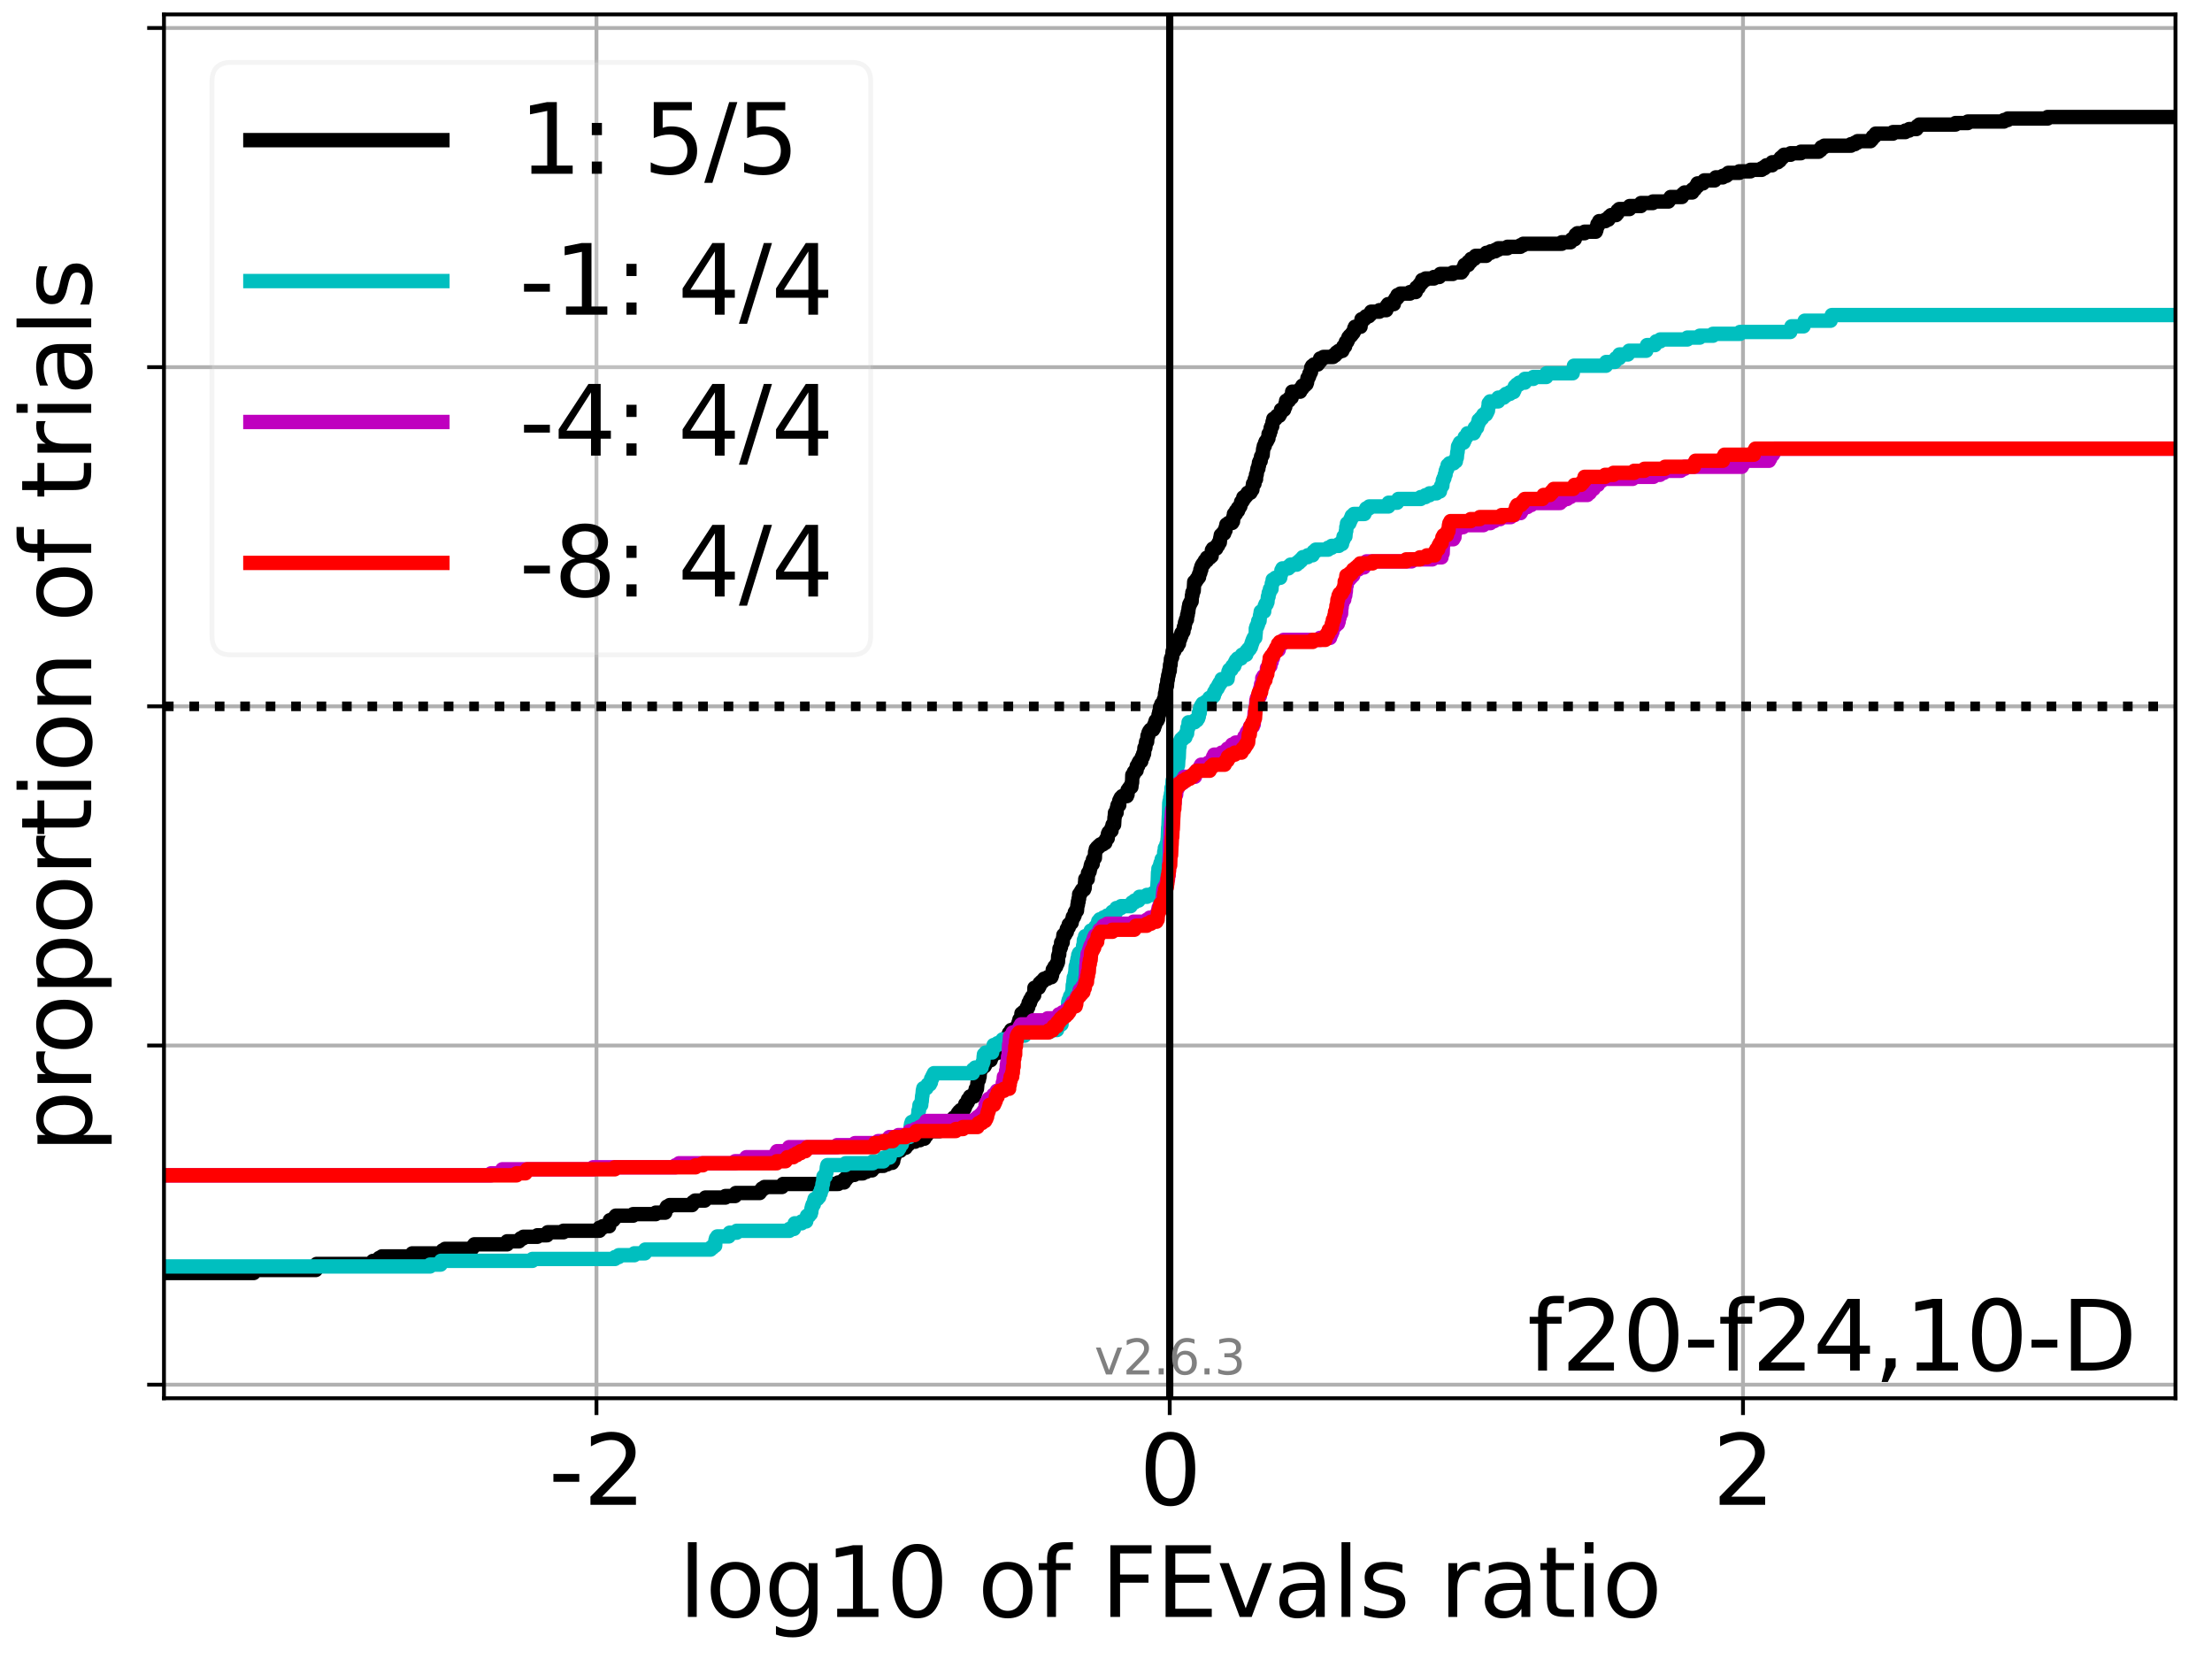 <?xml version="1.0" encoding="utf-8" standalone="no"?>
<!DOCTYPE svg PUBLIC "-//W3C//DTD SVG 1.1//EN"
  "http://www.w3.org/Graphics/SVG/1.1/DTD/svg11.dtd">
<svg xmlns:xlink="http://www.w3.org/1999/xlink" width="460.8pt" height="345.6pt" viewBox="0 0 460.8 345.6" xmlns="http://www.w3.org/2000/svg" version="1.1">
 <defs>
  <style type="text/css">*{stroke-linejoin: round; stroke-linecap: butt}</style>
 </defs>
 <g id="figure_1">
  <g id="patch_1">
   <path d="M 0 345.6 
L 460.8 345.6 
L 460.8 0 
L 0 0 
z
" style="fill: #ffffff"/>
  </g>
  <g id="axes_1">
   <g id="patch_2">
    <path d="M 34.16 291.28 
L 453.192 291.28 
L 453.192 3 
L 34.16 3 
z
" style="fill: #ffffff"/>
   </g>
   <g id="matplotlib.axis_1">
    <g id="xtick_1">
     <g id="line2d_1">
      <path d="M 124.254 291.28 
L 124.254 3 
" clip-path="url(#p310399ddf4)" style="fill: none; stroke: #b0b0b0; stroke-width: 0.8; stroke-linecap: square"/>
     </g>
     <g id="line2d_2">
      <defs>
       <path id="m9709b5b8e7" d="M 0 0 
L 0 3.5 
" style="stroke: #000000; stroke-width: 0.8"/>
      </defs>
      <g>
       <use xlink:href="#m9709b5b8e7" x="124.254" y="291.28" style="stroke: #000000; stroke-width: 0.8"/>
      </g>
     </g>
     <g id="text_1">
      <!-- -2 -->
      <g transform="translate(114.284 313.477) scale(0.2 -0.2)">
       <defs>
        <path id="DejaVuSans-2d" d="M 313 2009 
L 1997 2009 
L 1997 1497 
L 313 1497 
L 313 2009 
z
" transform="scale(0.016)"/>
        <path id="DejaVuSans-32" d="M 1228 531 
L 3431 531 
L 3431 0 
L 469 0 
L 469 531 
Q 828 903 1448 1529 
Q 2069 2156 2228 2338 
Q 2531 2678 2651 2914 
Q 2772 3150 2772 3378 
Q 2772 3750 2511 3984 
Q 2250 4219 1831 4219 
Q 1534 4219 1204 4116 
Q 875 4013 500 3803 
L 500 4441 
Q 881 4594 1212 4672 
Q 1544 4750 1819 4750 
Q 2544 4750 2975 4387 
Q 3406 4025 3406 3419 
Q 3406 3131 3298 2873 
Q 3191 2616 2906 2266 
Q 2828 2175 2409 1742 
Q 1991 1309 1228 531 
z
" transform="scale(0.016)"/>
       </defs>
       <use xlink:href="#DejaVuSans-2d"/>
       <use xlink:href="#DejaVuSans-32" x="36.084"/>
      </g>
     </g>
    </g>
    <g id="xtick_2">
     <g id="line2d_3">
      <path d="M 243.676 291.28 
L 243.676 3 
" clip-path="url(#p310399ddf4)" style="fill: none; stroke: #b0b0b0; stroke-width: 0.8; stroke-linecap: square"/>
     </g>
     <g id="line2d_4">
      <g>
       <use xlink:href="#m9709b5b8e7" x="243.676" y="291.28" style="stroke: #000000; stroke-width: 0.8"/>
      </g>
     </g>
     <g id="text_2">
      <!-- 0 -->
      <g transform="translate(237.314 313.477) scale(0.2 -0.2)">
       <defs>
        <path id="DejaVuSans-30" d="M 2034 4250 
Q 1547 4250 1301 3770 
Q 1056 3291 1056 2328 
Q 1056 1369 1301 889 
Q 1547 409 2034 409 
Q 2525 409 2770 889 
Q 3016 1369 3016 2328 
Q 3016 3291 2770 3770 
Q 2525 4250 2034 4250 
z
M 2034 4750 
Q 2819 4750 3233 4129 
Q 3647 3509 3647 2328 
Q 3647 1150 3233 529 
Q 2819 -91 2034 -91 
Q 1250 -91 836 529 
Q 422 1150 422 2328 
Q 422 3509 836 4129 
Q 1250 4750 2034 4750 
z
" transform="scale(0.016)"/>
       </defs>
       <use xlink:href="#DejaVuSans-30"/>
      </g>
     </g>
    </g>
    <g id="xtick_3">
     <g id="line2d_5">
      <path d="M 363.098 291.28 
L 363.098 3 
" clip-path="url(#p310399ddf4)" style="fill: none; stroke: #b0b0b0; stroke-width: 0.8; stroke-linecap: square"/>
     </g>
     <g id="line2d_6">
      <g>
       <use xlink:href="#m9709b5b8e7" x="363.098" y="291.28" style="stroke: #000000; stroke-width: 0.8"/>
      </g>
     </g>
     <g id="text_3">
      <!-- 2 -->
      <g transform="translate(356.735 313.477) scale(0.2 -0.2)">
       <use xlink:href="#DejaVuSans-32"/>
      </g>
     </g>
    </g>
    <g id="text_4">
     <!-- log10 of FEvals ratio -->
     <g transform="translate(141.371 336.833) scale(0.2 -0.2)">
      <defs>
       <path id="DejaVuSans-6c" d="M 603 4863 
L 1178 4863 
L 1178 0 
L 603 0 
L 603 4863 
z
" transform="scale(0.016)"/>
       <path id="DejaVuSans-6f" d="M 1959 3097 
Q 1497 3097 1228 2736 
Q 959 2375 959 1747 
Q 959 1119 1226 758 
Q 1494 397 1959 397 
Q 2419 397 2687 759 
Q 2956 1122 2956 1747 
Q 2956 2369 2687 2733 
Q 2419 3097 1959 3097 
z
M 1959 3584 
Q 2709 3584 3137 3096 
Q 3566 2609 3566 1747 
Q 3566 888 3137 398 
Q 2709 -91 1959 -91 
Q 1206 -91 779 398 
Q 353 888 353 1747 
Q 353 2609 779 3096 
Q 1206 3584 1959 3584 
z
" transform="scale(0.016)"/>
       <path id="DejaVuSans-67" d="M 2906 1791 
Q 2906 2416 2648 2759 
Q 2391 3103 1925 3103 
Q 1463 3103 1205 2759 
Q 947 2416 947 1791 
Q 947 1169 1205 825 
Q 1463 481 1925 481 
Q 2391 481 2648 825 
Q 2906 1169 2906 1791 
z
M 3481 434 
Q 3481 -459 3084 -895 
Q 2688 -1331 1869 -1331 
Q 1566 -1331 1297 -1286 
Q 1028 -1241 775 -1147 
L 775 -588 
Q 1028 -725 1275 -790 
Q 1522 -856 1778 -856 
Q 2344 -856 2625 -561 
Q 2906 -266 2906 331 
L 2906 616 
Q 2728 306 2450 153 
Q 2172 0 1784 0 
Q 1141 0 747 490 
Q 353 981 353 1791 
Q 353 2603 747 3093 
Q 1141 3584 1784 3584 
Q 2172 3584 2450 3431 
Q 2728 3278 2906 2969 
L 2906 3500 
L 3481 3500 
L 3481 434 
z
" transform="scale(0.016)"/>
       <path id="DejaVuSans-31" d="M 794 531 
L 1825 531 
L 1825 4091 
L 703 3866 
L 703 4441 
L 1819 4666 
L 2450 4666 
L 2450 531 
L 3481 531 
L 3481 0 
L 794 0 
L 794 531 
z
" transform="scale(0.016)"/>
       <path id="DejaVuSans-20" transform="scale(0.016)"/>
       <path id="DejaVuSans-66" d="M 2375 4863 
L 2375 4384 
L 1825 4384 
Q 1516 4384 1395 4259 
Q 1275 4134 1275 3809 
L 1275 3500 
L 2222 3500 
L 2222 3053 
L 1275 3053 
L 1275 0 
L 697 0 
L 697 3053 
L 147 3053 
L 147 3500 
L 697 3500 
L 697 3744 
Q 697 4328 969 4595 
Q 1241 4863 1831 4863 
L 2375 4863 
z
" transform="scale(0.016)"/>
       <path id="DejaVuSans-46" d="M 628 4666 
L 3309 4666 
L 3309 4134 
L 1259 4134 
L 1259 2759 
L 3109 2759 
L 3109 2228 
L 1259 2228 
L 1259 0 
L 628 0 
L 628 4666 
z
" transform="scale(0.016)"/>
       <path id="DejaVuSans-45" d="M 628 4666 
L 3578 4666 
L 3578 4134 
L 1259 4134 
L 1259 2753 
L 3481 2753 
L 3481 2222 
L 1259 2222 
L 1259 531 
L 3634 531 
L 3634 0 
L 628 0 
L 628 4666 
z
" transform="scale(0.016)"/>
       <path id="DejaVuSans-76" d="M 191 3500 
L 800 3500 
L 1894 563 
L 2988 3500 
L 3597 3500 
L 2284 0 
L 1503 0 
L 191 3500 
z
" transform="scale(0.016)"/>
       <path id="DejaVuSans-61" d="M 2194 1759 
Q 1497 1759 1228 1600 
Q 959 1441 959 1056 
Q 959 750 1161 570 
Q 1363 391 1709 391 
Q 2188 391 2477 730 
Q 2766 1069 2766 1631 
L 2766 1759 
L 2194 1759 
z
M 3341 1997 
L 3341 0 
L 2766 0 
L 2766 531 
Q 2569 213 2275 61 
Q 1981 -91 1556 -91 
Q 1019 -91 701 211 
Q 384 513 384 1019 
Q 384 1609 779 1909 
Q 1175 2209 1959 2209 
L 2766 2209 
L 2766 2266 
Q 2766 2663 2505 2880 
Q 2244 3097 1772 3097 
Q 1472 3097 1187 3025 
Q 903 2953 641 2809 
L 641 3341 
Q 956 3463 1253 3523 
Q 1550 3584 1831 3584 
Q 2591 3584 2966 3190 
Q 3341 2797 3341 1997 
z
" transform="scale(0.016)"/>
       <path id="DejaVuSans-73" d="M 2834 3397 
L 2834 2853 
Q 2591 2978 2328 3040 
Q 2066 3103 1784 3103 
Q 1356 3103 1142 2972 
Q 928 2841 928 2578 
Q 928 2378 1081 2264 
Q 1234 2150 1697 2047 
L 1894 2003 
Q 2506 1872 2764 1633 
Q 3022 1394 3022 966 
Q 3022 478 2636 193 
Q 2250 -91 1575 -91 
Q 1294 -91 989 -36 
Q 684 19 347 128 
L 347 722 
Q 666 556 975 473 
Q 1284 391 1588 391 
Q 1994 391 2212 530 
Q 2431 669 2431 922 
Q 2431 1156 2273 1281 
Q 2116 1406 1581 1522 
L 1381 1569 
Q 847 1681 609 1914 
Q 372 2147 372 2553 
Q 372 3047 722 3315 
Q 1072 3584 1716 3584 
Q 2034 3584 2315 3537 
Q 2597 3491 2834 3397 
z
" transform="scale(0.016)"/>
       <path id="DejaVuSans-72" d="M 2631 2963 
Q 2534 3019 2420 3045 
Q 2306 3072 2169 3072 
Q 1681 3072 1420 2755 
Q 1159 2438 1159 1844 
L 1159 0 
L 581 0 
L 581 3500 
L 1159 3500 
L 1159 2956 
Q 1341 3275 1631 3429 
Q 1922 3584 2338 3584 
Q 2397 3584 2469 3576 
Q 2541 3569 2628 3553 
L 2631 2963 
z
" transform="scale(0.016)"/>
       <path id="DejaVuSans-74" d="M 1172 4494 
L 1172 3500 
L 2356 3500 
L 2356 3053 
L 1172 3053 
L 1172 1153 
Q 1172 725 1289 603 
Q 1406 481 1766 481 
L 2356 481 
L 2356 0 
L 1766 0 
Q 1100 0 847 248 
Q 594 497 594 1153 
L 594 3053 
L 172 3053 
L 172 3500 
L 594 3500 
L 594 4494 
L 1172 4494 
z
" transform="scale(0.016)"/>
       <path id="DejaVuSans-69" d="M 603 3500 
L 1178 3500 
L 1178 0 
L 603 0 
L 603 3500 
z
M 603 4863 
L 1178 4863 
L 1178 4134 
L 603 4134 
L 603 4863 
z
" transform="scale(0.016)"/>
      </defs>
      <use xlink:href="#DejaVuSans-6c"/>
      <use xlink:href="#DejaVuSans-6f" x="27.783"/>
      <use xlink:href="#DejaVuSans-67" x="88.965"/>
      <use xlink:href="#DejaVuSans-31" x="152.441"/>
      <use xlink:href="#DejaVuSans-30" x="216.064"/>
      <use xlink:href="#DejaVuSans-20" x="279.688"/>
      <use xlink:href="#DejaVuSans-6f" x="311.475"/>
      <use xlink:href="#DejaVuSans-66" x="372.656"/>
      <use xlink:href="#DejaVuSans-20" x="407.861"/>
      <use xlink:href="#DejaVuSans-46" x="439.648"/>
      <use xlink:href="#DejaVuSans-45" x="497.168"/>
      <use xlink:href="#DejaVuSans-76" x="560.352"/>
      <use xlink:href="#DejaVuSans-61" x="619.531"/>
      <use xlink:href="#DejaVuSans-6c" x="680.811"/>
      <use xlink:href="#DejaVuSans-73" x="708.594"/>
      <use xlink:href="#DejaVuSans-20" x="760.693"/>
      <use xlink:href="#DejaVuSans-72" x="792.48"/>
      <use xlink:href="#DejaVuSans-61" x="833.594"/>
      <use xlink:href="#DejaVuSans-74" x="894.873"/>
      <use xlink:href="#DejaVuSans-69" x="934.082"/>
      <use xlink:href="#DejaVuSans-6f" x="961.865"/>
     </g>
    </g>
   </g>
   <g id="matplotlib.axis_2">
    <g id="ytick_1">
     <g id="line2d_7">
      <path d="M 34.16 288.454 
L 453.192 288.454 
" clip-path="url(#p310399ddf4)" style="fill: none; stroke: #b0b0b0; stroke-width: 0.8; stroke-linecap: square"/>
     </g>
     <g id="line2d_8">
      <defs>
       <path id="m5fa5f585ab" d="M 0 0 
L -3.5 0 
" style="stroke: #000000; stroke-width: 0.8"/>
      </defs>
      <g>
       <use xlink:href="#m5fa5f585ab" x="34.16" y="288.454" style="stroke: #000000; stroke-width: 0.8"/>
      </g>
     </g>
    </g>
    <g id="ytick_2">
     <g id="line2d_9">
      <path d="M 34.16 217.797 
L 453.192 217.797 
" clip-path="url(#p310399ddf4)" style="fill: none; stroke: #b0b0b0; stroke-width: 0.8; stroke-linecap: square"/>
     </g>
     <g id="line2d_10">
      <g>
       <use xlink:href="#m5fa5f585ab" x="34.16" y="217.797" style="stroke: #000000; stroke-width: 0.8"/>
      </g>
     </g>
    </g>
    <g id="ytick_3">
     <g id="line2d_11">
      <path d="M 34.16 147.14 
L 453.192 147.14 
" clip-path="url(#p310399ddf4)" style="fill: none; stroke: #b0b0b0; stroke-width: 0.8; stroke-linecap: square"/>
     </g>
     <g id="line2d_12">
      <g>
       <use xlink:href="#m5fa5f585ab" x="34.16" y="147.14" style="stroke: #000000; stroke-width: 0.8"/>
      </g>
     </g>
    </g>
    <g id="ytick_4">
     <g id="line2d_13">
      <path d="M 34.16 76.483 
L 453.192 76.483 
" clip-path="url(#p310399ddf4)" style="fill: none; stroke: #b0b0b0; stroke-width: 0.8; stroke-linecap: square"/>
     </g>
     <g id="line2d_14">
      <g>
       <use xlink:href="#m5fa5f585ab" x="34.16" y="76.483" style="stroke: #000000; stroke-width: 0.8"/>
      </g>
     </g>
    </g>
    <g id="ytick_5">
     <g id="line2d_15">
      <path d="M 34.16 5.826 
L 453.192 5.826 
" clip-path="url(#p310399ddf4)" style="fill: none; stroke: #b0b0b0; stroke-width: 0.8; stroke-linecap: square"/>
     </g>
     <g id="line2d_16">
      <g>
       <use xlink:href="#m5fa5f585ab" x="34.16" y="5.826" style="stroke: #000000; stroke-width: 0.8"/>
      </g>
     </g>
    </g>
    <g id="text_5">
     <!-- proportion of trials -->
     <g transform="translate(19.001 240.146) rotate(-90) scale(0.2 -0.2)">
      <defs>
       <path id="DejaVuSans-70" d="M 1159 525 
L 1159 -1331 
L 581 -1331 
L 581 3500 
L 1159 3500 
L 1159 2969 
Q 1341 3281 1617 3432 
Q 1894 3584 2278 3584 
Q 2916 3584 3314 3078 
Q 3713 2572 3713 1747 
Q 3713 922 3314 415 
Q 2916 -91 2278 -91 
Q 1894 -91 1617 61 
Q 1341 213 1159 525 
z
M 3116 1747 
Q 3116 2381 2855 2742 
Q 2594 3103 2138 3103 
Q 1681 3103 1420 2742 
Q 1159 2381 1159 1747 
Q 1159 1113 1420 752 
Q 1681 391 2138 391 
Q 2594 391 2855 752 
Q 3116 1113 3116 1747 
z
" transform="scale(0.016)"/>
       <path id="DejaVuSans-6e" d="M 3513 2113 
L 3513 0 
L 2938 0 
L 2938 2094 
Q 2938 2591 2744 2837 
Q 2550 3084 2163 3084 
Q 1697 3084 1428 2787 
Q 1159 2491 1159 1978 
L 1159 0 
L 581 0 
L 581 3500 
L 1159 3500 
L 1159 2956 
Q 1366 3272 1645 3428 
Q 1925 3584 2291 3584 
Q 2894 3584 3203 3211 
Q 3513 2838 3513 2113 
z
" transform="scale(0.016)"/>
      </defs>
      <use xlink:href="#DejaVuSans-70"/>
      <use xlink:href="#DejaVuSans-72" x="63.477"/>
      <use xlink:href="#DejaVuSans-6f" x="102.34"/>
      <use xlink:href="#DejaVuSans-70" x="163.521"/>
      <use xlink:href="#DejaVuSans-6f" x="226.998"/>
      <use xlink:href="#DejaVuSans-72" x="288.18"/>
      <use xlink:href="#DejaVuSans-74" x="329.293"/>
      <use xlink:href="#DejaVuSans-69" x="368.502"/>
      <use xlink:href="#DejaVuSans-6f" x="396.285"/>
      <use xlink:href="#DejaVuSans-6e" x="457.467"/>
      <use xlink:href="#DejaVuSans-20" x="520.846"/>
      <use xlink:href="#DejaVuSans-6f" x="552.633"/>
      <use xlink:href="#DejaVuSans-66" x="613.814"/>
      <use xlink:href="#DejaVuSans-20" x="649.02"/>
      <use xlink:href="#DejaVuSans-74" x="680.807"/>
      <use xlink:href="#DejaVuSans-72" x="720.016"/>
      <use xlink:href="#DejaVuSans-69" x="761.129"/>
      <use xlink:href="#DejaVuSans-61" x="788.912"/>
      <use xlink:href="#DejaVuSans-6c" x="850.191"/>
      <use xlink:href="#DejaVuSans-73" x="877.975"/>
     </g>
    </g>
   </g>
   <g id="line2d_17">
    <path d="M 34.16 265.19 
L 52.845 265.19 
L 52.845 264.875 
L 53.026 264.875 
L 53.026 264.561 
L 65.785 264.561 
L 65.785 263.932 
L 65.966 263.932 
L 65.966 263.303 
L 77.506 263.303 
L 77.506 262.989 
L 77.687 262.989 
L 77.687 262.675 
L 78.644 262.675 
L 78.644 262.36 
L 78.995 262.36 
L 78.995 262.046 
L 79.55 262.046 
L 79.55 261.731 
L 85.693 261.731 
L 85.693 261.417 
L 85.874 261.417 
L 85.874 261.103 
L 92.018 261.103 
L 92.018 260.788 
L 92.199 260.788 
L 92.199 260.474 
L 92.715 260.474 
L 92.715 260.16 
L 98.316 260.16 
L 98.316 259.845 
L 98.561 259.845 
L 98.561 259.531 
L 98.812 259.531 
L 98.812 259.216 
L 105.654 259.216 
L 105.654 258.588 
L 108.117 258.588 
L 108.117 258.273 
L 108.468 258.273 
L 108.468 257.959 
L 109.023 257.959 
L 109.023 257.645 
L 111.936 257.645 
L 111.936 257.33 
L 113.961 257.33 
L 113.961 257.016 
L 114.105 257.016 
L 114.105 256.701 
L 117.375 256.701 
L 117.375 256.387 
L 124.876 256.387 
L 124.876 255.758 
L 125.562 255.758 
L 125.562 255.444 
L 126.901 255.444 
L 126.901 254.815 
L 127.045 254.815 
L 127.045 254.186 
L 127.788 254.186 
L 127.788 253.872 
L 128.034 253.872 
L 128.034 253.558 
L 128.285 253.558 
L 128.285 253.243 
L 131.887 253.243 
L 131.887 252.929 
L 136.597 252.929 
L 136.597 252.614 
L 138.58 252.614 
L 138.622 251.986 
L 138.766 251.986 
L 138.766 251.671 
L 138.93 251.671 
L 138.93 251.357 
L 139.485 251.357 
L 139.485 251.043 
L 144.171 251.043 
L 144.171 250.728 
L 144.352 250.728 
L 144.352 250.414 
L 144.784 250.414 
L 144.784 250.099 
L 146.809 250.099 
L 146.809 249.785 
L 146.953 249.785 
L 146.953 249.471 
L 151.109 249.471 
L 151.109 249.156 
L 153.134 249.156 
L 153.134 248.842 
L 153.278 248.842 
L 153.278 248.527 
L 158.251 248.527 
L 158.251 248.213 
L 158.497 248.213 
L 158.497 247.899 
L 158.748 247.899 
L 158.748 247.584 
L 159.246 247.584 
L 159.246 247.27 
L 162.902 247.27 
L 162.902 246.956 
L 163.129 246.956 
L 163.129 246.641 
L 174.63 246.641 
L 174.63 246.327 
L 175.842 246.327 
L 175.842 245.698 
L 176.277 245.698 
L 176.277 245.384 
L 176.446 245.384 
L 176.446 245.069 
L 176.941 245.069 
L 176.941 244.755 
L 177.972 244.755 
L 177.972 244.441 
L 179.722 244.441 
L 179.722 244.126 
L 180.466 244.126 
L 180.466 243.812 
L 181.659 243.812 
L 181.659 243.497 
L 181.84 243.497 
L 181.84 243.183 
L 182.339 243.183 
L 182.339 242.869 
L 184.04 242.869 
L 184.04 242.554 
L 184.844 242.554 
L 184.844 242.24 
L 185.864 242.24 
L 185.864 241.926 
L 186.065 241.926 
L 186.161 241.297 
L 186.194 241.297 
L 186.194 240.982 
L 186.307 240.982 
L 186.375 240.039 
L 186.867 240.039 
L 186.867 239.725 
L 187.563 239.725 
L 187.563 239.41 
L 187.912 239.41 
L 187.912 239.096 
L 188.659 239.096 
L 188.659 238.782 
L 188.84 238.782 
L 188.84 238.467 
L 189.217 238.467 
L 189.217 237.839 
L 190.619 237.839 
L 190.619 237.524 
L 191.618 237.524 
L 191.618 237.21 
L 192.561 237.21 
L 192.561 236.581 
L 192.998 236.581 
L 192.998 236.267 
L 193.215 236.267 
L 193.215 235.952 
L 193.433 235.952 
L 193.433 235.638 
L 195.75 235.638 
L 195.75 235.324 
L 196.708 235.324 
L 196.708 234.695 
L 197.212 234.695 
L 197.212 234.38 
L 197.596 234.38 
L 197.596 234.066 
L 197.808 234.066 
L 197.808 233.752 
L 198.191 233.752 
L 198.191 233.437 
L 198.418 233.437 
L 198.418 233.123 
L 198.694 233.123 
L 198.694 232.808 
L 199.238 232.808 
L 199.238 232.494 
L 199.422 232.494 
L 199.422 232.18 
L 199.54 232.18 
L 199.54 231.865 
L 199.794 231.865 
L 199.794 231.551 
L 200.119 231.551 
L 200.119 231.237 
L 200.738 231.237 
L 200.738 230.922 
L 200.938 230.922 
L 200.938 230.608 
L 201.066 230.608 
L 201.089 229.979 
L 201.37 229.979 
L 201.37 229.665 
L 201.585 229.665 
L 201.644 229.036 
L 201.94 229.036 
L 201.94 228.722 
L 202.075 228.722 
L 202.075 228.407 
L 202.901 228.407 
L 202.901 228.093 
L 203.064 228.093 
L 203.076 227.464 
L 203.25 227.464 
L 203.262 226.835 
L 203.512 226.835 
L 203.62 225.578 
L 203.645 225.578 
L 203.686 224.949 
L 203.919 224.949 
L 203.978 224.32 
L 204.062 224.32 
L 204.159 222.748 
L 204.474 222.748 
L 204.474 222.434 
L 204.59 222.434 
L 204.59 222.12 
L 205.112 222.12 
L 205.112 221.805 
L 205.287 221.805 
L 205.287 221.491 
L 205.431 221.491 
L 205.431 221.176 
L 205.594 221.176 
L 205.594 220.862 
L 206.373 220.862 
L 206.373 220.233 
L 206.638 220.233 
L 206.663 219.605 
L 206.844 219.605 
L 206.844 219.29 
L 208.023 219.29 
L 208.023 218.976 
L 208.135 218.976 
L 208.135 218.661 
L 208.501 218.661 
L 208.501 218.347 
L 208.614 218.347 
L 208.614 218.033 
L 209.097 218.033 
L 209.154 216.775 
L 209.243 216.775 
L 209.243 216.461 
L 209.899 216.461 
L 209.899 215.832 
L 210.122 215.832 
L 210.198 215.203 
L 210.536 215.203 
L 210.634 214.574 
L 211.408 214.574 
L 211.408 214.26 
L 211.724 214.26 
L 211.724 213.946 
L 212.16 213.946 
L 212.178 213.003 
L 212.362 213.003 
L 212.362 212.374 
L 212.591 212.374 
L 212.591 212.059 
L 212.734 212.059 
L 212.786 211.116 
L 213.175 211.116 
L 213.175 210.802 
L 213.713 210.802 
L 213.713 210.488 
L 213.909 210.488 
L 213.909 209.859 
L 214.189 209.859 
L 214.277 208.916 
L 214.568 208.916 
L 214.577 208.287 
L 214.797 208.287 
L 214.797 207.972 
L 214.934 207.972 
L 214.934 207.658 
L 215.187 207.658 
L 215.187 207.344 
L 215.435 207.344 
L 215.497 205.772 
L 216.393 205.772 
L 216.393 205.457 
L 216.56 205.457 
L 216.56 204.829 
L 216.888 204.829 
L 216.888 204.514 
L 217.237 204.514 
L 217.237 204.2 
L 217.498 204.2 
L 217.498 203.886 
L 218.241 203.886 
L 218.241 203.571 
L 219.015 203.571 
L 219.015 203.257 
L 219.141 203.257 
L 219.212 202.628 
L 219.285 202.628 
L 219.312 201.999 
L 219.611 201.999 
L 219.669 201.371 
L 220.003 201.371 
L 220.003 201.056 
L 220.115 201.056 
L 220.115 200.742 
L 220.279 200.742 
L 220.279 200.427 
L 220.391 200.427 
L 220.439 199.17 
L 220.532 199.17 
L 220.532 198.855 
L 220.655 198.855 
L 220.713 197.598 
L 220.906 197.598 
L 220.906 197.284 
L 221.024 197.284 
L 221.051 196.34 
L 221.369 196.34 
L 221.441 195.397 
L 221.512 195.397 
L 221.528 194.769 
L 221.873 194.769 
L 221.873 194.454 
L 222.037 194.454 
L 222.037 194.14 
L 222.239 194.14 
L 222.239 193.511 
L 222.426 193.511 
L 222.426 193.197 
L 222.647 193.197 
L 222.647 192.568 
L 222.964 192.568 
L 222.964 192.254 
L 223.24 192.254 
L 223.315 191.625 
L 223.397 191.625 
L 223.485 190.996 
L 223.736 190.996 
L 223.736 190.682 
L 223.87 190.682 
L 223.899 190.053 
L 224.083 190.053 
L 224.083 189.738 
L 224.348 189.738 
L 224.455 188.481 
L 224.549 188.481 
L 224.55 187.852 
L 224.676 187.852 
L 224.678 187.223 
L 224.791 187.223 
L 224.807 186.28 
L 225.036 186.28 
L 225.036 185.966 
L 225.207 185.966 
L 225.207 185.652 
L 225.401 185.652 
L 225.401 185.337 
L 225.83 185.337 
L 225.83 185.023 
L 225.952 185.023 
L 226.04 183.765 
L 226.063 183.765 
L 226.085 183.136 
L 226.589 183.136 
L 226.644 181.879 
L 226.837 181.879 
L 226.837 181.565 
L 226.987 181.565 
L 227.085 180.936 
L 227.129 180.936 
L 227.231 180.307 
L 227.323 180.307 
L 227.323 179.993 
L 227.623 179.993 
L 227.682 179.05 
L 227.874 179.05 
L 227.874 178.735 
L 228.082 178.735 
L 228.127 177.478 
L 228.203 177.478 
L 228.281 176.849 
L 228.528 176.849 
L 228.528 176.535 
L 228.848 176.535 
L 228.848 176.22 
L 229.207 176.22 
L 229.207 175.906 
L 229.769 175.906 
L 229.769 175.591 
L 230.251 175.591 
L 230.33 174.963 
L 230.513 174.963 
L 230.513 174.648 
L 230.755 174.648 
L 230.802 173.705 
L 230.94 173.705 
L 230.94 173.391 
L 231.229 173.391 
L 231.229 173.076 
L 231.55 173.076 
L 231.565 172.448 
L 231.679 172.448 
L 231.759 171.819 
L 232.086 171.819 
L 232.175 170.247 
L 232.218 170.247 
L 232.27 169.304 
L 232.606 169.304 
L 232.658 168.361 
L 232.723 168.361 
L 232.804 167.732 
L 233.161 167.732 
L 233.161 166.789 
L 233.314 166.789 
L 233.314 166.474 
L 233.472 166.474 
L 233.472 166.16 
L 233.772 166.16 
L 233.772 165.846 
L 234.753 165.846 
L 234.753 165.531 
L 234.886 165.531 
L 234.891 164.588 
L 235.112 164.588 
L 235.112 164.274 
L 235.337 164.274 
L 235.337 163.959 
L 235.685 163.959 
L 235.773 163.016 
L 235.837 163.016 
L 235.881 161.444 
L 236.111 161.444 
L 236.216 160.816 
L 236.468 160.816 
L 236.468 160.501 
L 236.769 160.501 
L 236.812 159.558 
L 237.104 159.558 
L 237.159 158.929 
L 237.331 158.929 
L 237.331 158.615 
L 237.742 158.615 
L 237.769 157.986 
L 237.889 157.986 
L 237.889 157.672 
L 238.09 157.672 
L 238.138 157.043 
L 238.325 157.043 
L 238.411 155.785 
L 238.595 155.785 
L 238.7 154.842 
L 238.748 154.842 
L 238.748 154.528 
L 238.967 154.528 
L 239.048 153.27 
L 239.209 153.27 
L 239.251 152.642 
L 239.404 152.642 
L 239.404 152.327 
L 239.642 152.327 
L 239.642 152.013 
L 240.213 152.013 
L 240.213 151.699 
L 240.401 151.699 
L 240.408 151.07 
L 240.622 151.07 
L 240.649 150.441 
L 240.75 150.441 
L 240.75 150.127 
L 241.113 150.127 
L 241.113 149.812 
L 241.258 149.812 
L 241.348 148.869 
L 241.452 148.869 
L 241.496 148.24 
L 241.6 148.24 
L 241.665 147.297 
L 241.887 147.297 
L 241.927 146.668 
L 242.323 146.668 
L 242.423 146.04 
L 242.441 146.04 
L 242.441 145.725 
L 242.635 145.725 
L 242.697 144.468 
L 242.775 144.468 
L 242.881 143.525 
L 242.919 143.525 
L 242.947 142.896 
L 243.096 142.896 
L 243.182 141.638 
L 243.261 141.638 
L 243.361 140.695 
L 243.43 140.695 
L 243.532 140.066 
L 243.56 140.066 
L 243.56 139.752 
L 243.676 139.752 
L 243.741 138.495 
L 243.847 138.495 
L 243.927 137.237 
L 244.04 137.237 
L 244.04 136.923 
L 244.175 136.923 
L 244.279 135.665 
L 244.619 135.665 
L 244.657 135.036 
L 244.752 135.036 
L 244.752 134.722 
L 245.252 134.722 
L 245.285 134.093 
L 245.598 134.093 
L 245.598 133.15 
L 245.851 133.15 
L 245.851 132.521 
L 246.089 132.521 
L 246.101 131.893 
L 246.343 131.893 
L 246.343 131.578 
L 246.532 131.578 
L 246.621 130.635 
L 246.779 130.635 
L 246.855 129.692 
L 246.973 129.692 
L 247.057 129.063 
L 247.259 129.063 
L 247.31 128.12 
L 247.421 128.12 
L 247.454 127.491 
L 247.533 127.491 
L 247.625 126.548 
L 247.673 126.548 
L 247.75 125.919 
L 247.898 125.919 
L 247.898 125.605 
L 248.06 125.605 
L 248.06 125.291 
L 248.237 125.291 
L 248.304 124.033 
L 248.404 124.033 
L 248.404 123.404 
L 248.553 123.404 
L 248.553 123.09 
L 248.669 123.09 
L 248.777 121.204 
L 249.105 121.204 
L 249.105 120.889 
L 249.295 120.889 
L 249.295 120.575 
L 249.525 120.575 
L 249.525 120.261 
L 249.773 120.261 
L 249.775 119.632 
L 249.919 119.632 
L 249.919 119.317 
L 250.054 119.317 
L 250.054 118.689 
L 250.248 118.689 
L 250.248 118.06 
L 250.389 118.06 
L 250.389 117.745 
L 250.581 117.745 
L 250.581 117.431 
L 250.829 117.431 
L 250.829 117.117 
L 250.985 117.117 
L 250.985 116.802 
L 251.417 116.802 
L 251.422 116.174 
L 252.06 116.174 
L 252.06 115.859 
L 252.401 115.859 
L 252.461 114.602 
L 252.656 114.602 
L 252.656 114.287 
L 253.362 114.287 
L 253.47 113.659 
L 253.755 113.659 
L 253.755 113.344 
L 253.876 113.344 
L 253.876 113.03 
L 254.106 113.03 
L 254.191 112.087 
L 254.228 112.087 
L 254.319 111.458 
L 254.626 111.458 
L 254.626 111.144 
L 255.014 111.144 
L 255.078 110.515 
L 255.286 110.515 
L 255.326 109.886 
L 255.397 109.886 
L 255.48 109.257 
L 255.916 109.257 
L 255.916 108.943 
L 256.675 108.943 
L 256.675 108.628 
L 256.858 108.628 
L 256.923 107.685 
L 257.052 107.685 
L 257.052 107.057 
L 257.466 107.057 
L 257.466 106.428 
L 257.901 106.428 
L 257.901 105.799 
L 258.188 105.799 
L 258.188 105.485 
L 258.385 105.485 
L 258.484 104.856 
L 258.556 104.856 
L 258.556 104.542 
L 258.784 104.542 
L 258.784 104.227 
L 258.992 104.227 
L 259.011 103.598 
L 259.43 103.598 
L 259.43 103.284 
L 259.705 103.284 
L 259.705 102.97 
L 259.913 102.97 
L 259.913 102.655 
L 260.498 102.655 
L 260.498 102.341 
L 260.672 102.341 
L 260.672 102.026 
L 260.892 102.026 
L 260.979 101.083 
L 261.026 101.083 
L 261.026 100.769 
L 261.33 100.769 
L 261.395 99.826 
L 261.651 99.826 
L 261.651 98.883 
L 261.79 98.883 
L 261.899 97.94 
L 261.951 97.94 
L 261.951 97.625 
L 262.141 97.625 
L 262.154 96.996 
L 262.267 96.996 
L 262.267 96.368 
L 262.402 96.368 
L 262.402 96.053 
L 262.618 96.053 
L 262.697 95.11 
L 262.864 95.11 
L 262.864 94.796 
L 263.032 94.796 
L 263.133 93.538 
L 263.186 93.538 
L 263.278 92.909 
L 263.468 92.909 
L 263.529 92.281 
L 263.662 92.281 
L 263.662 91.966 
L 263.907 91.966 
L 263.907 91.652 
L 264.071 91.652 
L 264.071 91.338 
L 264.238 91.338 
L 264.269 90.394 
L 264.503 90.394 
L 264.585 89.766 
L 264.705 89.766 
L 264.705 89.137 
L 264.83 89.137 
L 264.83 88.823 
L 265.023 88.823 
L 265.094 87.879 
L 265.238 87.879 
L 265.258 87.251 
L 265.754 87.251 
L 265.754 86.936 
L 266.002 86.936 
L 266.002 86.622 
L 266.506 86.622 
L 266.506 86.308 
L 266.686 86.308 
L 266.686 85.993 
L 266.855 85.993 
L 266.855 85.364 
L 267.498 85.364 
L 267.603 84.736 
L 267.751 84.736 
L 267.779 84.107 
L 267.905 84.107 
L 267.923 83.478 
L 268.501 83.478 
L 268.501 83.164 
L 268.685 83.164 
L 268.685 82.849 
L 269.07 82.849 
L 269.181 81.906 
L 269.182 81.906 
L 269.182 81.592 
L 270.852 81.592 
L 270.879 80.963 
L 271.275 80.963 
L 271.315 80.334 
L 271.831 80.334 
L 271.831 80.02 
L 272.165 80.02 
L 272.165 79.706 
L 272.279 79.706 
L 272.361 78.762 
L 272.555 78.762 
L 272.555 78.448 
L 272.707 78.448 
L 272.775 77.819 
L 272.957 77.819 
L 272.957 77.505 
L 273.108 77.505 
L 273.151 76.562 
L 273.323 76.562 
L 273.323 76.247 
L 273.711 76.247 
L 273.711 75.933 
L 274.503 75.933 
L 274.503 75.619 
L 274.755 75.619 
L 274.755 75.304 
L 275.01 75.304 
L 275.01 74.675 
L 275.68 74.675 
L 275.68 74.361 
L 277.704 74.361 
L 277.704 74.047 
L 278.143 74.047 
L 278.143 73.732 
L 278.409 73.732 
L 278.409 73.418 
L 278.845 73.418 
L 278.845 73.104 
L 279.625 73.104 
L 279.625 72.789 
L 279.772 72.789 
L 279.841 72.16 
L 280.208 72.16 
L 280.277 71.532 
L 280.369 71.532 
L 280.369 71.217 
L 280.651 71.217 
L 280.651 70.903 
L 280.804 70.903 
L 280.896 70.274 
L 281.147 70.274 
L 281.147 69.96 
L 281.461 69.96 
L 281.461 69.645 
L 281.707 69.645 
L 281.707 69.331 
L 281.958 69.331 
L 281.958 69.017 
L 282.12 69.017 
L 282.12 68.388 
L 282.265 68.388 
L 282.265 68.073 
L 283.429 68.073 
L 283.46 67.445 
L 283.552 67.445 
L 283.623 66.502 
L 284.233 66.502 
L 284.233 66.187 
L 284.574 66.187 
L 284.574 65.873 
L 285.17 65.873 
L 285.17 65.558 
L 285.484 65.558 
L 285.484 65.244 
L 285.628 65.244 
L 285.628 64.93 
L 287.351 64.93 
L 287.351 64.615 
L 288.783 64.615 
L 288.783 64.301 
L 288.923 64.301 
L 288.923 63.672 
L 289.161 63.672 
L 289.161 63.358 
L 290.355 63.358 
L 290.355 62.729 
L 290.564 62.729 
L 290.564 62.415 
L 290.748 62.415 
L 290.748 62.1 
L 291.083 62.1 
L 291.12 61.472 
L 291.716 61.472 
L 291.716 61.157 
L 293.723 61.157 
L 293.723 60.843 
L 294.919 60.843 
L 294.946 60.214 
L 295.047 60.214 
L 295.047 59.9 
L 295.533 59.9 
L 295.533 59.585 
L 295.678 59.585 
L 295.678 59.271 
L 295.927 59.271 
L 295.927 58.956 
L 296.218 58.956 
L 296.251 58.328 
L 296.965 58.328 
L 296.965 58.013 
L 298.716 58.013 
L 298.716 57.699 
L 299.827 57.699 
L 299.827 57.385 
L 300.03 57.385 
L 300.03 57.07 
L 302.651 57.07 
L 302.651 56.756 
L 304.427 56.756 
L 304.427 56.441 
L 304.676 56.441 
L 304.676 56.127 
L 304.82 56.127 
L 304.82 55.813 
L 305.023 55.813 
L 305.091 55.184 
L 305.858 55.184 
L 305.858 54.555 
L 306.377 54.555 
L 306.455 53.926 
L 307.136 53.926 
L 307.136 53.612 
L 307.384 53.612 
L 307.384 53.298 
L 309.593 53.298 
L 309.626 52.669 
L 310.538 52.669 
L 310.538 52.354 
L 311.487 52.354 
L 311.487 52.04 
L 312.091 52.04 
L 312.091 51.726 
L 314.035 51.726 
L 314.035 51.411 
L 316.72 51.411 
L 316.72 51.097 
L 317.316 51.097 
L 317.316 50.783 
L 325.344 50.783 
L 325.344 50.468 
L 327.163 50.468 
L 327.163 50.154 
L 327.41 50.154 
L 327.41 49.839 
L 328.052 49.839 
L 328.052 49.525 
L 328.174 49.525 
L 328.236 48.896 
L 328.608 48.896 
L 328.608 48.582 
L 330.095 48.582 
L 330.095 48.268 
L 332.434 48.268 
L 332.434 47.953 
L 332.554 47.953 
L 332.587 47.324 
L 332.738 47.324 
L 332.771 46.696 
L 333.11 46.696 
L 333.143 46.067 
L 334.426 46.067 
L 334.426 45.753 
L 335.052 45.753 
L 335.052 45.438 
L 335.236 45.438 
L 335.236 45.124 
L 335.607 45.124 
L 335.607 44.809 
L 336.662 44.809 
L 336.662 44.495 
L 336.936 44.495 
L 336.969 43.866 
L 337.315 43.866 
L 337.315 43.552 
L 339.434 43.552 
L 339.492 42.923 
L 341.817 42.923 
L 341.849 42.294 
L 344.314 42.294 
L 344.314 41.98 
L 347.57 41.98 
L 347.57 41.666 
L 347.8 41.666 
L 347.8 41.351 
L 348.026 41.351 
L 348.026 41.037 
L 350.371 41.037 
L 350.371 40.722 
L 350.555 40.722 
L 350.555 40.408 
L 350.927 40.408 
L 350.927 40.094 
L 352.529 40.094 
L 352.561 39.465 
L 353.056 39.465 
L 353.056 39.151 
L 353.24 39.151 
L 353.24 38.836 
L 353.612 38.836 
L 353.617 38.207 
L 354.753 38.207 
L 354.753 37.893 
L 355.026 37.893 
L 355.026 37.579 
L 357.206 37.579 
L 357.206 37.264 
L 357.438 37.264 
L 357.438 36.95 
L 358.887 36.95 
L 358.887 36.635 
L 359.633 36.635 
L 359.633 36.321 
L 360.036 36.321 
L 360.036 36.007 
L 362.319 36.007 
L 362.319 35.692 
L 364.651 35.692 
L 364.651 35.378 
L 366.992 35.378 
L 366.992 35.064 
L 367.553 35.064 
L 367.553 34.749 
L 367.967 34.749 
L 367.967 34.435 
L 369.153 34.435 
L 369.186 33.806 
L 370.345 33.806 
L 370.345 33.492 
L 370.762 33.492 
L 370.762 33.177 
L 370.945 33.177 
L 370.945 32.863 
L 371.317 32.863 
L 371.317 32.549 
L 371.651 32.549 
L 371.651 32.234 
L 373.03 32.234 
L 373.03 31.92 
L 375.144 31.92 
L 375.144 31.605 
L 378.87 31.605 
L 378.87 31.291 
L 379.284 31.291 
L 379.284 30.977 
L 379.432 30.977 
L 379.432 30.662 
L 380.024 30.662 
L 380.024 30.348 
L 385.585 30.348 
L 385.585 30.034 
L 386.396 30.034 
L 386.396 29.719 
L 386.97 29.719 
L 386.97 29.405 
L 389.655 29.405 
L 389.655 29.09 
L 389.953 29.09 
L 389.953 28.776 
L 390.137 28.776 
L 390.137 28.462 
L 390.509 28.462 
L 390.509 28.147 
L 390.736 28.147 
L 390.736 27.833 
L 394.335 27.833 
L 394.335 27.518 
L 396.903 27.518 
L 396.903 27.204 
L 397.713 27.204 
L 397.713 26.89 
L 399.215 26.89 
L 399.215 26.575 
L 399.415 26.575 
L 399.415 26.261 
L 399.829 26.261 
L 399.829 25.947 
L 407.361 25.947 
L 407.361 25.632 
L 409.927 25.632 
L 409.927 25.318 
L 417.447 25.318 
L 417.447 25.003 
L 418.258 25.003 
L 418.258 24.689 
L 426.552 24.689 
L 426.552 24.375 
L 453.192 24.375 
L 453.192 24.375 
" clip-path="url(#p310399ddf4)" style="fill: none; stroke: #000000; stroke-width: 3; stroke-linecap: square"/>
   </g>
   <g id="line2d_18">
    <path clip-path="url(#p310399ddf4)" style="fill: none; stroke: #000000; stroke-width: 3; stroke-linecap: square"/>
   </g>
   <g id="line2d_19">
    <path d="M 34.16 263.826 
L 89.587 263.826 
L 89.587 263.436 
L 91.788 263.436 
L 91.855 262.654 
L 110.914 262.654 
L 110.914 262.263 
L 128.102 262.263 
L 128.102 261.872 
L 128.888 261.872 
L 128.888 261.481 
L 132.138 261.481 
L 132.138 261.09 
L 134.338 261.09 
L 134.406 260.308 
L 148.028 260.308 
L 148.028 259.917 
L 148.492 259.917 
L 148.492 259.526 
L 148.98 259.526 
L 149.043 258.354 
L 149.151 258.354 
L 149.151 257.963 
L 149.417 257.963 
L 149.417 257.572 
L 151.806 257.572 
L 151.806 257.181 
L 152.011 257.181 
L 152.011 256.79 
L 153.465 256.79 
L 153.465 256.399 
L 164.434 256.399 
L 164.434 256.008 
L 165.386 256.008 
L 165.448 255.226 
L 165.557 255.226 
L 165.557 254.836 
L 166.991 254.836 
L 166.991 254.445 
L 167.943 254.445 
L 168.005 253.663 
L 168.114 253.663 
L 168.114 253.272 
L 168.572 253.272 
L 168.572 252.881 
L 168.898 252.881 
L 168.898 252.49 
L 169.011 252.49 
L 169.049 251.708 
L 169.146 251.708 
L 169.146 251.317 
L 169.278 251.317 
L 169.278 250.926 
L 169.524 250.926 
L 169.587 250.145 
L 169.696 250.145 
L 169.696 249.754 
L 170.314 249.754 
L 170.314 249.363 
L 170.652 249.363 
L 170.715 248.581 
L 170.961 248.581 
L 171.032 247.799 
L 171.233 247.799 
L 171.329 246.626 
L 171.437 246.626 
L 171.546 245.063 
L 171.984 245.063 
L 172.046 244.281 
L 172.155 244.281 
L 172.248 243.108 
L 172.357 243.108 
L 172.357 242.717 
L 176.158 242.717 
L 176.158 242.326 
L 181.83 242.326 
L 181.83 241.936 
L 184.03 241.936 
L 184.098 241.154 
L 185.304 241.154 
L 185.304 240.763 
L 185.416 240.763 
L 185.455 239.981 
L 185.552 239.981 
L 185.552 239.59 
L 187.121 239.59 
L 187.121 239.199 
L 187.367 239.199 
L 187.367 238.808 
L 187.523 238.808 
L 187.523 238.417 
L 187.86 238.417 
L 187.86 238.026 
L 187.973 238.026 
L 188.012 237.245 
L 188.109 237.245 
L 188.109 236.854 
L 189.442 236.854 
L 189.442 236.463 
L 189.555 236.463 
L 189.594 235.681 
L 189.678 235.681 
L 189.724 234.508 
L 189.791 234.508 
L 189.791 234.117 
L 189.924 234.117 
L 189.924 233.726 
L 190.605 233.726 
L 190.605 233.336 
L 191.043 233.336 
L 191.043 232.945 
L 191.184 232.945 
L 191.26 232.163 
L 191.297 232.163 
L 191.335 231.381 
L 191.432 231.381 
L 191.506 230.599 
L 191.546 230.599 
L 191.546 230.208 
L 191.902 230.208 
L 191.967 229.426 
L 192.015 229.426 
L 192.103 228.254 
L 192.15 228.254 
L 192.255 227.081 
L 192.352 227.081 
L 192.352 226.69 
L 193.002 226.69 
L 193.002 226.299 
L 193.247 226.299 
L 193.247 225.908 
L 193.719 225.908 
L 193.719 225.517 
L 193.921 225.517 
L 193.965 224.736 
L 194.167 224.736 
L 194.167 224.345 
L 194.357 224.345 
L 194.357 223.954 
L 194.561 223.954 
L 194.561 223.563 
L 202.657 223.563 
L 202.705 222.781 
L 203.157 222.781 
L 203.157 222.39 
L 204.474 222.39 
L 204.557 221.608 
L 204.725 221.608 
L 204.725 221.217 
L 204.858 221.217 
L 204.925 220.045 
L 204.972 220.045 
L 204.972 219.654 
L 205.32 219.654 
L 205.32 219.263 
L 206.675 219.263 
L 206.742 218.481 
L 206.925 218.481 
L 206.993 217.699 
L 207.793 217.699 
L 207.793 217.308 
L 208.578 217.308 
L 208.578 216.917 
L 208.85 216.917 
L 208.85 216.526 
L 211.219 216.526 
L 211.219 216.135 
L 211.802 216.135 
L 211.802 215.745 
L 213.42 215.745 
L 213.487 214.963 
L 218.708 214.963 
L 218.708 214.572 
L 220.205 214.572 
L 220.205 214.181 
L 220.344 214.181 
L 220.387 213.399 
L 221.13 213.399 
L 221.219 212.226 
L 221.328 212.226 
L 221.328 211.835 
L 221.481 211.835 
L 221.514 211.054 
L 222.191 211.054 
L 222.284 210.272 
L 222.466 210.272 
L 222.528 208.708 
L 222.637 208.708 
L 222.637 208.317 
L 222.908 208.317 
L 222.923 207.535 
L 223.237 207.535 
L 223.299 206.754 
L 223.408 206.754 
L 223.481 205.19 
L 223.539 205.19 
L 223.648 204.017 
L 223.686 204.017 
L 223.686 203.626 
L 223.86 203.626 
L 223.922 202.845 
L 223.984 202.845 
L 224.094 201.281 
L 224.235 201.281 
L 224.295 200.499 
L 224.392 200.499 
L 224.459 199.717 
L 224.605 199.717 
L 224.62 198.935 
L 224.783 198.935 
L 224.783 198.545 
L 225.557 198.545 
L 225.635 196.981 
L 225.728 196.981 
L 225.801 195.808 
L 226.037 195.808 
L 226.052 195.026 
L 226.823 195.026 
L 226.823 194.635 
L 227.062 194.635 
L 227.062 194.245 
L 227.231 194.245 
L 227.231 193.854 
L 228.103 193.854 
L 228.183 193.072 
L 228.603 193.072 
L 228.686 192.29 
L 228.785 192.29 
L 228.785 191.899 
L 229.107 191.899 
L 229.107 191.508 
L 229.876 191.508 
L 229.876 191.117 
L 230.636 191.117 
L 230.636 190.726 
L 231.497 190.726 
L 231.497 190.335 
L 231.701 190.335 
L 231.701 189.945 
L 232.546 189.945 
L 232.565 189.163 
L 233.524 189.163 
L 233.524 188.772 
L 235.525 188.772 
L 235.525 188.381 
L 235.817 188.381 
L 235.817 187.99 
L 236.367 187.99 
L 236.367 187.599 
L 237.188 187.599 
L 237.188 187.208 
L 237.37 187.208 
L 237.37 186.817 
L 238.922 186.817 
L 238.922 186.426 
L 240.212 186.426 
L 240.212 186.035 
L 240.735 186.035 
L 240.735 185.645 
L 241.057 185.645 
L 241.155 183.69 
L 241.172 183.69 
L 241.237 181.735 
L 241.308 181.735 
L 241.323 180.954 
L 241.584 180.954 
L 241.659 180.172 
L 241.766 180.172 
L 241.766 179.781 
L 241.958 179.781 
L 242.005 178.999 
L 242.383 178.999 
L 242.46 178.217 
L 242.496 178.217 
L 242.535 177.435 
L 242.632 177.435 
L 242.661 176.654 
L 242.892 176.654 
L 242.989 175.872 
L 243.138 175.872 
L 243.239 174.699 
L 243.258 174.699 
L 243.356 172.354 
L 243.394 172.354 
L 243.487 170.008 
L 243.507 170.008 
L 243.584 167.272 
L 243.643 167.272 
L 243.643 166.881 
L 243.775 166.881 
L 243.777 166.099 
L 243.89 166.099 
L 243.929 165.317 
L 244.025 165.317 
L 244.048 164.145 
L 244.18 164.145 
L 244.286 162.581 
L 244.447 162.581 
L 244.447 162.19 
L 244.904 162.19 
L 244.972 161.017 
L 245.086 161.017 
L 245.153 160.235 
L 245.212 160.235 
L 245.218 159.454 
L 245.399 159.454 
L 245.49 157.89 
L 245.546 157.89 
L 245.642 155.545 
L 245.723 155.545 
L 245.738 154.763 
L 245.841 154.763 
L 245.841 154.372 
L 246.025 154.372 
L 246.025 153.981 
L 246.428 153.981 
L 246.428 153.59 
L 246.931 153.59 
L 246.931 153.199 
L 247.042 153.199 
L 247.042 152.808 
L 247.292 152.808 
L 247.352 151.635 
L 247.538 151.635 
L 247.607 150.463 
L 248.866 150.463 
L 248.866 150.072 
L 249.348 150.072 
L 249.348 149.681 
L 249.599 149.681 
L 249.599 149.29 
L 249.734 149.29 
L 249.742 148.508 
L 249.93 148.508 
L 249.946 147.726 
L 250.066 147.726 
L 250.066 147.335 
L 250.268 147.335 
L 250.268 146.945 
L 250.52 146.945 
L 250.52 146.554 
L 251.181 146.554 
L 251.181 146.163 
L 251.797 146.163 
L 251.797 145.772 
L 251.931 145.772 
L 251.931 145.381 
L 252.487 145.381 
L 252.487 144.99 
L 252.871 144.99 
L 252.922 144.208 
L 253.168 144.208 
L 253.168 143.817 
L 253.35 143.817 
L 253.35 143.426 
L 253.64 143.426 
L 253.64 143.035 
L 253.842 143.035 
L 253.842 142.645 
L 254.069 142.645 
L 254.069 142.254 
L 254.352 142.254 
L 254.352 141.863 
L 254.488 141.863 
L 254.488 141.472 
L 255.723 141.472 
L 255.81 140.69 
L 255.849 140.69 
L 255.905 139.908 
L 256.07 139.908 
L 256.07 139.517 
L 256.528 139.517 
L 256.528 139.126 
L 256.729 139.126 
L 256.729 138.735 
L 257.13 138.735 
L 257.13 138.345 
L 257.267 138.345 
L 257.267 137.954 
L 257.468 137.954 
L 257.468 137.563 
L 257.811 137.563 
L 257.811 137.172 
L 258.529 137.172 
L 258.529 136.781 
L 258.731 136.781 
L 258.731 136.39 
L 259.61 136.39 
L 259.685 135.608 
L 260.024 135.608 
L 260.024 135.217 
L 260.356 135.217 
L 260.356 134.826 
L 260.587 134.826 
L 260.587 134.435 
L 260.705 134.435 
L 260.705 134.045 
L 260.834 134.045 
L 260.834 133.654 
L 260.981 133.654 
L 260.981 133.263 
L 261.163 133.263 
L 261.163 132.872 
L 261.491 132.872 
L 261.597 131.699 
L 261.606 131.699 
L 261.609 130.917 
L 261.727 130.917 
L 261.727 130.526 
L 261.909 130.526 
L 261.909 130.135 
L 262.065 130.135 
L 262.112 129.354 
L 262.384 129.354 
L 262.487 128.181 
L 262.534 128.181 
L 262.635 127.399 
L 263.348 127.399 
L 263.379 126.617 
L 263.466 126.617 
L 263.466 126.226 
L 263.63 126.226 
L 263.63 125.835 
L 263.882 125.835 
L 263.882 125.445 
L 264.031 125.445 
L 264.133 124.272 
L 264.267 124.272 
L 264.303 123.49 
L 264.459 123.49 
L 264.554 122.708 
L 264.876 122.708 
L 264.943 121.535 
L 265.081 121.535 
L 265.128 120.754 
L 265.689 120.754 
L 265.689 120.363 
L 266.693 120.363 
L 266.785 119.581 
L 266.898 119.581 
L 266.944 118.799 
L 267.148 118.799 
L 267.148 118.408 
L 268.4 118.408 
L 268.4 118.017 
L 268.851 118.017 
L 268.851 117.626 
L 270.124 117.626 
L 270.124 117.235 
L 270.627 117.235 
L 270.627 116.845 
L 271.048 116.845 
L 271.048 116.454 
L 271.406 116.454 
L 271.406 116.063 
L 272.427 116.063 
L 272.427 115.672 
L 273.438 115.672 
L 273.438 115.281 
L 273.643 115.281 
L 273.643 114.89 
L 274.094 114.89 
L 274.094 114.499 
L 276.665 114.499 
L 276.665 114.108 
L 277.41 114.108 
L 277.41 113.717 
L 278.896 113.717 
L 278.896 113.326 
L 279.572 113.326 
L 279.67 112.545 
L 279.822 112.545 
L 279.888 111.763 
L 280.267 111.763 
L 280.372 110.59 
L 280.449 110.59 
L 280.456 109.808 
L 280.572 109.808 
L 280.608 109.026 
L 281.096 109.026 
L 281.096 108.635 
L 281.26 108.635 
L 281.26 108.245 
L 281.442 108.245 
L 281.442 107.854 
L 281.599 107.854 
L 281.599 107.463 
L 282.02 107.463 
L 282.02 107.072 
L 284.229 107.072 
L 284.229 106.681 
L 284.41 106.681 
L 284.41 106.29 
L 284.614 106.29 
L 284.614 105.899 
L 285.222 105.899 
L 285.222 105.508 
L 289.228 105.508 
L 289.275 104.726 
L 291.045 104.726 
L 291.045 104.335 
L 291.295 104.335 
L 291.295 103.945 
L 295.951 103.945 
L 295.951 103.554 
L 296.943 103.554 
L 296.943 103.163 
L 297.79 103.163 
L 297.79 102.772 
L 299.239 102.772 
L 299.239 102.381 
L 299.962 102.381 
L 300.06 101.599 
L 300.213 101.599 
L 300.213 101.208 
L 300.465 101.208 
L 300.563 100.035 
L 300.715 100.035 
L 300.715 99.645 
L 300.887 99.645 
L 300.984 98.863 
L 301.137 98.863 
L 301.172 98.081 
L 301.319 98.081 
L 301.319 97.69 
L 301.5 97.69 
L 301.559 96.908 
L 301.942 96.908 
L 301.942 96.517 
L 302.813 96.517 
L 302.813 96.126 
L 303.276 96.126 
L 303.374 95.345 
L 303.481 95.345 
L 303.579 94.172 
L 303.639 94.172 
L 303.731 92.999 
L 303.925 92.999 
L 303.925 92.608 
L 304.122 92.608 
L 304.122 92.217 
L 304.893 92.217 
L 304.893 91.826 
L 305.074 91.826 
L 305.133 91.045 
L 305.516 91.045 
L 305.516 90.654 
L 305.701 90.654 
L 305.701 90.263 
L 307.01 90.263 
L 307.01 89.872 
L 307.213 89.872 
L 307.228 89.09 
L 307.702 89.09 
L 307.781 88.308 
L 307.962 88.308 
L 308.021 87.526 
L 308.404 87.526 
L 308.404 87.135 
L 308.761 87.135 
L 308.761 86.745 
L 309.011 86.745 
L 309.011 86.354 
L 309.567 86.354 
L 309.567 85.963 
L 309.782 85.963 
L 309.782 85.572 
L 309.963 85.572 
L 310.022 84.79 
L 310.101 84.79 
L 310.116 84.008 
L 310.405 84.008 
L 310.405 83.617 
L 312.102 83.617 
L 312.117 82.835 
L 313.239 82.835 
L 313.239 82.445 
L 313.723 82.445 
L 313.723 82.054 
L 314.547 82.054 
L 314.547 81.663 
L 315.318 81.663 
L 315.318 81.272 
L 315.5 81.272 
L 315.558 80.49 
L 315.941 80.49 
L 315.941 80.099 
L 316.477 80.099 
L 316.477 79.708 
L 317.639 79.708 
L 317.654 78.926 
L 319.417 78.926 
L 319.417 78.535 
L 322.118 78.535 
L 322.17 77.754 
L 327.628 77.754 
L 327.726 76.972 
L 327.812 76.972 
L 327.878 76.19 
L 334.551 76.19 
L 334.598 75.408 
L 336.368 75.408 
L 336.368 75.017 
L 336.619 75.017 
L 336.619 74.626 
L 337.305 74.626 
L 337.352 73.844 
L 339.121 73.844 
L 339.121 73.454 
L 339.372 73.454 
L 339.372 73.063 
L 342.946 73.063 
L 342.993 72.281 
L 343.113 72.281 
L 343.113 71.89 
L 344.763 71.89 
L 344.763 71.499 
L 345.014 71.499 
L 345.014 71.108 
L 345.866 71.108 
L 345.866 70.717 
L 351.508 70.717 
L 351.508 70.326 
L 354.085 70.326 
L 354.085 69.935 
L 356.838 69.935 
L 356.838 69.544 
L 362.48 69.544 
L 362.48 69.154 
L 372.951 69.154 
L 373.049 68.372 
L 373.201 68.372 
L 373.201 67.981 
L 375.705 67.981 
L 375.802 67.199 
L 375.955 67.199 
L 375.955 66.808 
L 381.346 66.808 
L 381.444 66.026 
L 381.596 66.026 
L 381.596 65.635 
L 453.192 65.635 
L 453.192 65.635 
" clip-path="url(#p310399ddf4)" style="fill: none; stroke: #00bfbf; stroke-width: 3; stroke-linecap: square"/>
   </g>
   <g id="line2d_20">
    <path clip-path="url(#p310399ddf4)" style="fill: none; stroke: #00bfbf; stroke-width: 3; stroke-linecap: square"/>
   </g>
   <g id="line2d_21">
    <path d="M 34.16 244.844 
L 102.297 244.844 
L 102.297 244.424 
L 104.467 244.424 
L 104.467 244.005 
L 104.642 244.005 
L 104.642 243.586 
L 123.554 243.586 
L 123.554 243.166 
L 140.719 243.166 
L 140.719 242.747 
L 141.452 242.747 
L 141.452 242.328 
L 153.122 242.328 
L 153.122 241.908 
L 155.291 241.908 
L 155.291 241.489 
L 155.466 241.489 
L 155.466 241.07 
L 161.621 241.07 
L 161.633 240.231 
L 161.879 240.231 
L 161.879 239.812 
L 164.076 239.812 
L 164.076 239.392 
L 164.381 239.392 
L 164.381 238.973 
L 174.379 238.973 
L 174.379 238.554 
L 178.101 238.554 
L 178.101 238.134 
L 182.919 238.134 
L 182.919 237.715 
L 185.088 237.715 
L 185.088 237.296 
L 185.263 237.296 
L 185.263 236.876 
L 187.152 236.876 
L 187.152 236.457 
L 189.321 236.457 
L 189.321 236.038 
L 189.496 236.038 
L 189.496 235.618 
L 190.634 235.618 
L 190.634 235.199 
L 191.544 235.199 
L 191.544 234.78 
L 192.276 234.78 
L 192.276 234.36 
L 192.803 234.36 
L 192.803 233.941 
L 192.979 233.941 
L 192.979 233.522 
L 203.123 233.522 
L 203.123 233.102 
L 203.615 233.102 
L 203.615 232.683 
L 204.175 232.683 
L 204.175 232.264 
L 204.59 232.264 
L 204.59 231.844 
L 204.883 231.844 
L 204.883 231.425 
L 205.292 231.425 
L 205.316 230.167 
L 205.467 230.167 
L 205.467 229.748 
L 205.784 229.748 
L 205.784 229.328 
L 205.959 229.328 
L 205.959 228.909 
L 206.759 228.909 
L 206.759 228.49 
L 206.934 228.49 
L 206.934 228.07 
L 207.485 228.07 
L 207.485 227.651 
L 207.661 227.651 
L 207.661 227.232 
L 208.408 227.232 
L 208.408 226.812 
L 208.862 226.812 
L 208.904 225.554 
L 209.02 225.554 
L 209.13 224.296 
L 209.551 224.296 
L 209.593 223.038 
L 209.69 223.038 
L 209.749 221.78 
L 209.82 221.78 
L 209.82 221.361 
L 209.949 221.361 
L 209.991 220.103 
L 210.107 220.103 
L 210.218 217.587 
L 210.299 217.587 
L 210.41 215.91 
L 210.777 215.91 
L 210.777 215.491 
L 210.97 215.491 
L 210.97 215.071 
L 211.891 215.071 
L 211.891 214.652 
L 212.446 214.652 
L 212.457 213.813 
L 212.703 213.813 
L 212.703 213.394 
L 214.9 213.394 
L 214.9 212.975 
L 215.206 212.975 
L 215.206 212.555 
L 218.247 212.555 
L 218.247 212.136 
L 220.417 212.136 
L 220.417 211.717 
L 220.592 211.717 
L 220.592 211.297 
L 221.341 211.297 
L 221.341 210.878 
L 222.073 210.878 
L 222.073 210.459 
L 222.572 210.459 
L 222.572 210.039 
L 223.046 210.039 
L 223.046 209.62 
L 223.209 209.62 
L 223.209 209.201 
L 223.455 209.201 
L 223.455 208.781 
L 224.165 208.781 
L 224.209 207.943 
L 224.379 207.943 
L 224.379 207.523 
L 224.741 207.523 
L 224.741 207.104 
L 224.871 207.104 
L 224.916 206.265 
L 225.327 206.265 
L 225.327 205.846 
L 225.574 205.846 
L 225.574 205.427 
L 225.846 205.427 
L 225.846 205.007 
L 226.075 205.007 
L 226.116 203.749 
L 226.207 203.749 
L 226.306 201.233 
L 226.343 201.233 
L 226.404 199.975 
L 226.475 199.975 
L 226.573 198.717 
L 226.786 198.717 
L 226.786 198.298 
L 226.903 198.298 
L 226.903 197.879 
L 227.035 197.879 
L 227.035 197.459 
L 227.172 197.459 
L 227.172 197.04 
L 227.475 197.04 
L 227.57 196.201 
L 227.762 196.201 
L 227.873 195.363 
L 228.065 195.363 
L 228.065 194.943 
L 228.643 194.943 
L 228.643 194.524 
L 228.925 194.524 
L 228.925 194.105 
L 229.056 194.105 
L 229.056 193.685 
L 229.788 193.685 
L 229.856 192.847 
L 230.659 192.847 
L 230.659 192.427 
L 236.113 192.427 
L 236.113 192.008 
L 238.901 192.008 
L 238.901 191.589 
L 239.504 191.589 
L 239.504 191.169 
L 240.913 191.169 
L 240.963 190.331 
L 241.209 190.331 
L 241.274 189.492 
L 241.372 189.492 
L 241.372 189.073 
L 241.545 189.073 
L 241.545 188.654 
L 241.783 188.654 
L 241.783 188.234 
L 242.037 188.234 
L 242.037 187.815 
L 242.149 187.815 
L 242.254 186.557 
L 242.277 186.557 
L 242.374 185.299 
L 242.5 185.299 
L 242.5 184.88 
L 242.769 184.88 
L 242.769 184.46 
L 243.012 184.46 
L 243.063 183.622 
L 243.133 183.622 
L 243.133 183.202 
L 243.308 183.202 
L 243.379 182.364 
L 243.443 182.364 
L 243.554 180.267 
L 243.561 180.267 
L 243.654 178.59 
L 243.695 178.59 
L 243.746 175.235 
L 243.817 175.235 
L 243.903 172.3 
L 243.932 172.3 
L 244.025 170.622 
L 244.048 170.622 
L 244.159 168.945 
L 244.229 168.945 
L 244.229 168.526 
L 244.377 168.526 
L 244.47 167.687 
L 244.525 167.687 
L 244.525 167.268 
L 244.697 167.268 
L 244.718 166.01 
L 244.835 166.01 
L 244.835 165.59 
L 245.003 165.59 
L 245.113 164.332 
L 245.305 164.332 
L 245.305 163.913 
L 245.465 163.913 
L 245.465 163.494 
L 245.67 163.494 
L 245.67 163.074 
L 246.476 163.074 
L 246.487 162.236 
L 246.733 162.236 
L 246.733 161.816 
L 248.93 161.816 
L 248.986 160.978 
L 249.236 160.978 
L 249.236 160.559 
L 249.958 160.559 
L 249.969 159.72 
L 250.215 159.72 
L 250.215 159.301 
L 251.7 159.301 
L 251.7 158.881 
L 252.413 158.881 
L 252.413 158.462 
L 252.569 158.462 
L 252.569 158.043 
L 252.718 158.043 
L 252.718 157.623 
L 252.935 157.623 
L 252.935 157.204 
L 254.487 157.204 
L 254.487 156.785 
L 255.357 156.785 
L 255.357 156.365 
L 255.723 156.365 
L 255.723 155.946 
L 256.457 155.946 
L 256.457 155.527 
L 256.669 155.527 
L 256.669 155.107 
L 257.402 155.107 
L 257.402 154.688 
L 258.722 154.688 
L 258.722 154.269 
L 259.137 154.269 
L 259.245 153.43 
L 259.587 153.43 
L 259.587 153.011 
L 259.719 153.011 
L 259.719 152.591 
L 260.006 152.591 
L 260.006 152.172 
L 260.372 152.172 
L 260.421 151.333 
L 260.994 151.333 
L 260.994 150.914 
L 261.169 150.914 
L 261.238 149.656 
L 261.29 149.656 
L 261.37 148.398 
L 261.473 148.398 
L 261.51 147.559 
L 261.62 147.559 
L 261.726 145.882 
L 261.814 145.882 
L 261.814 145.463 
L 262.22 145.463 
L 262.22 145.043 
L 262.447 145.043 
L 262.531 143.366 
L 262.66 143.366 
L 262.704 142.527 
L 262.939 142.527 
L 262.955 141.269 
L 263.196 141.269 
L 263.196 140.85 
L 263.781 140.85 
L 263.781 140.431 
L 263.894 140.431 
L 263.925 139.173 
L 264.171 139.173 
L 264.171 138.753 
L 264.64 138.753 
L 264.652 137.915 
L 264.898 137.915 
L 264.901 137.076 
L 265.178 137.076 
L 265.206 136.237 
L 265.393 136.237 
L 265.393 135.818 
L 265.698 135.818 
L 265.698 135.399 
L 266.368 135.399 
L 266.437 134.56 
L 266.674 134.56 
L 266.674 134.141 
L 267.095 134.141 
L 267.095 133.721 
L 267.4 133.721 
L 267.4 133.302 
L 274.989 133.302 
L 274.989 132.883 
L 277.061 132.883 
L 277.061 132.464 
L 277.209 132.464 
L 277.209 132.044 
L 277.402 132.044 
L 277.402 131.625 
L 277.571 131.625 
L 277.583 130.786 
L 277.829 130.786 
L 277.829 130.367 
L 278.246 130.367 
L 278.246 129.948 
L 278.712 129.948 
L 278.712 129.528 
L 278.86 129.528 
L 278.926 128.69 
L 279.053 128.69 
L 279.115 127.851 
L 279.367 127.851 
L 279.418 126.593 
L 279.481 126.593 
L 279.537 125.754 
L 279.632 125.754 
L 279.696 124.916 
L 280.026 124.916 
L 280.118 124.077 
L 280.236 124.077 
L 280.331 123.238 
L 280.364 123.238 
L 280.428 121.98 
L 280.537 121.98 
L 280.602 121.142 
L 280.681 121.142 
L 280.681 120.722 
L 281.119 120.722 
L 281.119 120.303 
L 281.484 120.303 
L 281.484 119.884 
L 281.896 119.884 
L 281.907 119.045 
L 282.153 119.045 
L 282.153 118.626 
L 283.003 118.626 
L 283.003 118.206 
L 284.124 118.206 
L 284.124 117.787 
L 284.35 117.787 
L 284.35 117.368 
L 284.655 117.368 
L 284.655 116.948 
L 294.051 116.948 
L 294.051 116.529 
L 298.375 116.529 
L 298.375 116.11 
L 300.287 116.11 
L 300.299 115.271 
L 300.534 115.271 
L 300.609 113.174 
L 300.791 113.174 
L 300.855 112.336 
L 302.742 112.336 
L 302.742 111.916 
L 302.988 111.916 
L 303.052 110.658 
L 303.293 110.658 
L 303.358 109.82 
L 304.786 109.82 
L 304.786 109.4 
L 309.019 109.4 
L 309.019 108.981 
L 310.478 108.981 
L 310.478 108.562 
L 311.281 108.562 
L 311.281 108.142 
L 312.501 108.142 
L 312.501 107.723 
L 314.711 107.723 
L 314.711 107.304 
L 315.514 107.304 
L 315.514 106.884 
L 316.767 106.884 
L 316.767 106.465 
L 317.013 106.465 
L 317.077 105.626 
L 318.193 105.626 
L 318.193 105.207 
L 318.996 105.207 
L 318.996 104.788 
L 324.99 104.788 
L 324.99 104.368 
L 325.482 104.368 
L 325.482 103.949 
L 326.457 103.949 
L 326.457 103.53 
L 327.184 103.53 
L 327.184 103.111 
L 330.682 103.111 
L 330.682 102.691 
L 331.174 102.691 
L 331.174 102.272 
L 331.484 102.272 
L 331.484 101.853 
L 331.976 101.853 
L 331.976 101.433 
L 332.149 101.433 
L 332.149 101.014 
L 332.875 101.014 
L 332.952 100.175 
L 333.678 100.175 
L 333.678 99.756 
L 340.115 99.756 
L 340.115 99.337 
L 344.439 99.337 
L 344.439 98.917 
L 345.806 98.917 
L 345.806 98.498 
L 346.609 98.498 
L 346.609 98.079 
L 350.131 98.079 
L 350.131 97.659 
L 350.934 97.659 
L 350.934 97.24 
L 362.831 97.24 
L 362.831 96.821 
L 363.077 96.821 
L 363.141 95.982 
L 368.522 95.982 
L 368.522 95.563 
L 368.768 95.563 
L 368.833 94.724 
L 369.325 94.724 
L 369.325 94.305 
L 369.571 94.305 
L 369.636 93.466 
L 453.192 93.466 
L 453.192 93.466 
" clip-path="url(#p310399ddf4)" style="fill: none; stroke: #bf00bf; stroke-width: 3; stroke-linecap: square"/>
   </g>
   <g id="line2d_22">
    <path clip-path="url(#p310399ddf4)" style="fill: none; stroke: #bf00bf; stroke-width: 3; stroke-linecap: square"/>
   </g>
   <g id="line2d_23">
    <path d="M 34.16 244.844 
L 107.613 244.844 
L 107.613 244.424 
L 109.449 244.424 
L 109.449 244.005 
L 109.823 244.005 
L 109.823 243.586 
L 128.069 243.586 
L 128.069 243.166 
L 144.904 243.166 
L 144.904 242.747 
L 146.422 242.747 
L 146.422 242.328 
L 161.809 242.328 
L 161.809 241.908 
L 163.644 241.908 
L 163.644 241.489 
L 164.019 241.489 
L 164.019 241.07 
L 165.258 241.07 
L 165.258 240.65 
L 165.996 240.65 
L 165.996 240.231 
L 166.772 240.231 
L 166.772 239.812 
L 167.793 239.812 
L 167.793 239.392 
L 168.221 239.392 
L 168.221 238.973 
L 182.106 238.973 
L 182.106 238.554 
L 182.264 238.554 
L 182.264 238.134 
L 184.134 238.134 
L 184.134 237.715 
L 185.97 237.715 
L 185.97 237.296 
L 186.345 237.296 
L 186.345 236.876 
L 188.68 236.876 
L 188.68 236.457 
L 190.515 236.457 
L 190.515 236.038 
L 190.89 236.038 
L 190.89 235.618 
L 199.1 235.618 
L 199.1 235.199 
L 200.618 235.199 
L 200.618 234.78 
L 203.626 234.78 
L 203.626 234.36 
L 203.871 234.36 
L 203.871 233.941 
L 204.59 233.941 
L 204.59 233.522 
L 205.226 233.522 
L 205.226 233.102 
L 205.461 233.102 
L 205.461 232.683 
L 205.624 232.683 
L 205.707 231.844 
L 205.836 231.844 
L 205.836 231.425 
L 205.978 231.425 
L 206.081 230.586 
L 206.15 230.586 
L 206.15 230.167 
L 207.062 230.167 
L 207.062 229.748 
L 207.263 229.748 
L 207.263 229.328 
L 207.436 229.328 
L 207.46 228.49 
L 207.814 228.49 
L 207.834 227.651 
L 208.188 227.651 
L 208.188 227.232 
L 209.135 227.232 
L 209.135 226.812 
L 210.215 226.812 
L 210.218 225.974 
L 210.351 225.974 
L 210.373 225.135 
L 210.52 225.135 
L 210.531 224.296 
L 210.859 224.296 
L 210.863 223.458 
L 210.995 223.458 
L 211.03 222.2 
L 211.164 222.2 
L 211.175 220.522 
L 211.306 220.522 
L 211.328 219.684 
L 211.476 219.684 
L 211.497 218.007 
L 211.63 218.007 
L 211.674 216.749 
L 211.799 216.749 
L 211.81 215.91 
L 211.985 215.91 
L 211.985 215.491 
L 212.308 215.491 
L 212.308 215.071 
L 218.437 215.071 
L 218.437 214.652 
L 219.257 214.652 
L 219.257 214.233 
L 219.454 214.233 
L 219.454 213.813 
L 220.192 213.813 
L 220.272 212.975 
L 220.647 212.975 
L 220.647 212.555 
L 220.968 212.555 
L 220.968 212.136 
L 221.426 212.136 
L 221.426 211.717 
L 221.989 211.717 
L 221.989 211.297 
L 222.417 211.297 
L 222.417 210.878 
L 222.733 210.878 
L 222.733 210.459 
L 222.944 210.459 
L 222.944 210.039 
L 223.101 210.039 
L 223.101 209.62 
L 224.081 209.62 
L 224.081 209.201 
L 224.201 209.201 
L 224.214 208.362 
L 224.327 208.362 
L 224.327 207.943 
L 224.568 207.943 
L 224.568 207.523 
L 224.943 207.523 
L 224.943 207.104 
L 225.295 207.104 
L 225.295 206.685 
L 225.682 206.685 
L 225.784 205.846 
L 225.971 205.846 
L 226.08 205.007 
L 226.156 205.007 
L 226.156 204.588 
L 226.434 204.588 
L 226.506 203.33 
L 226.638 203.33 
L 226.66 202.491 
L 226.808 202.491 
L 226.899 200.814 
L 227.031 200.814 
L 227.053 199.975 
L 227.2 199.975 
L 227.287 198.717 
L 227.317 198.717 
L 227.317 198.298 
L 227.489 198.298 
L 227.489 197.879 
L 227.71 197.879 
L 227.71 197.459 
L 227.931 197.459 
L 227.968 196.621 
L 228.243 196.621 
L 228.243 196.201 
L 228.566 196.201 
L 228.612 195.363 
L 228.685 195.363 
L 228.685 194.943 
L 228.923 194.943 
L 228.923 194.524 
L 229.246 194.524 
L 229.246 194.105 
L 231.728 194.105 
L 231.728 193.685 
L 236.302 193.685 
L 236.302 193.266 
L 236.638 193.266 
L 236.638 192.847 
L 238.892 192.847 
L 238.892 192.427 
L 239.762 192.427 
L 239.762 192.008 
L 240.917 192.008 
L 240.917 191.589 
L 241.152 191.589 
L 241.232 190.331 
L 241.322 190.331 
L 241.322 189.912 
L 241.513 189.912 
L 241.554 189.073 
L 241.737 189.073 
L 241.78 188.234 
L 242.186 188.234 
L 242.186 187.815 
L 242.435 187.815 
L 242.517 186.557 
L 242.557 186.557 
L 242.557 186.138 
L 242.68 186.138 
L 242.735 185.299 
L 242.916 185.299 
L 242.916 184.88 
L 243.068 184.88 
L 243.158 184.041 
L 243.188 184.041 
L 243.293 182.364 
L 243.39 182.364 
L 243.442 181.525 
L 243.513 181.525 
L 243.575 180.267 
L 243.764 180.267 
L 243.836 178.17 
L 243.952 178.17 
L 244.042 176.074 
L 244.063 176.074 
L 244.132 174.396 
L 244.2 174.396 
L 244.267 172.719 
L 244.315 172.719 
L 244.423 170.203 
L 244.434 170.203 
L 244.521 168.526 
L 244.631 168.526 
L 244.715 166.429 
L 244.743 166.429 
L 244.788 164.752 
L 244.878 164.752 
L 244.878 164.332 
L 245.091 164.332 
L 245.179 163.494 
L 245.885 163.494 
L 245.885 163.074 
L 246.325 163.074 
L 246.325 162.655 
L 247.063 162.655 
L 247.063 162.236 
L 247.838 162.236 
L 247.838 161.816 
L 248.414 161.816 
L 248.414 161.397 
L 248.86 161.397 
L 248.86 160.978 
L 249.288 160.978 
L 249.288 160.559 
L 251.995 160.559 
L 251.995 160.139 
L 252.219 160.139 
L 252.219 159.72 
L 252.668 159.72 
L 252.668 159.301 
L 255.119 159.301 
L 255.119 158.881 
L 255.343 158.881 
L 255.343 158.462 
L 255.728 158.462 
L 255.792 157.623 
L 256.367 157.623 
L 256.367 157.204 
L 257.246 157.204 
L 257.246 156.785 
L 258.628 156.785 
L 258.628 156.365 
L 258.845 156.365 
L 258.845 155.946 
L 259.238 155.946 
L 259.238 155.527 
L 259.491 155.527 
L 259.491 155.107 
L 259.78 155.107 
L 259.78 154.688 
L 260.004 154.688 
L 260.1 153.43 
L 260.134 153.43 
L 260.134 153.011 
L 260.349 153.011 
L 260.453 151.753 
L 260.493 151.753 
L 260.493 151.333 
L 260.806 151.333 
L 260.888 150.495 
L 261.136 150.495 
L 261.136 150.075 
L 261.271 150.075 
L 261.271 149.656 
L 261.436 149.656 
L 261.542 147.979 
L 261.569 147.979 
L 261.569 147.559 
L 261.688 147.559 
L 261.778 146.721 
L 261.816 146.721 
L 261.864 145.882 
L 262.009 145.882 
L 262.117 144.624 
L 262.254 144.624 
L 262.254 144.205 
L 262.706 144.205 
L 262.785 143.366 
L 262.871 143.366 
L 262.871 142.947 
L 263.03 142.947 
L 263.03 142.527 
L 263.173 142.527 
L 263.27 141.689 
L 263.609 141.689 
L 263.624 140.85 
L 263.806 140.85 
L 263.806 140.431 
L 264.007 140.431 
L 264.051 139.592 
L 264.152 139.592 
L 264.234 138.753 
L 264.361 138.753 
L 264.385 137.915 
L 264.479 137.915 
L 264.505 137.076 
L 264.783 137.076 
L 264.783 136.657 
L 265.137 136.657 
L 265.137 136.237 
L 265.406 136.237 
L 265.406 135.818 
L 265.804 135.818 
L 265.834 134.979 
L 266.159 134.979 
L 266.232 134.141 
L 266.586 134.141 
L 266.586 133.721 
L 273.453 133.721 
L 273.453 133.302 
L 276.082 133.302 
L 276.159 132.464 
L 276.406 132.464 
L 276.406 132.044 
L 276.706 132.044 
L 276.706 131.625 
L 276.82 131.625 
L 276.82 131.206 
L 277.221 131.206 
L 277.221 130.786 
L 277.414 130.786 
L 277.445 129.948 
L 277.596 129.948 
L 277.661 129.109 
L 277.893 129.109 
L 277.961 128.27 
L 278.063 128.27 
L 278.119 127.432 
L 278.287 127.432 
L 278.364 126.593 
L 278.4 126.593 
L 278.4 126.174 
L 278.524 126.174 
L 278.617 124.916 
L 278.735 124.916 
L 278.846 124.077 
L 279.045 124.077 
L 279.045 123.658 
L 279.491 123.658 
L 279.491 123.238 
L 279.719 123.238 
L 279.719 122.819 
L 279.983 122.819 
L 280.042 121.98 
L 280.118 121.98 
L 280.132 121.142 
L 280.364 121.142 
L 280.472 119.884 
L 281.116 119.884 
L 281.116 119.464 
L 281.592 119.464 
L 281.592 119.045 
L 281.892 119.045 
L 281.892 118.626 
L 282.435 118.626 
L 282.435 118.206 
L 282.913 118.206 
L 282.913 117.787 
L 283.341 117.787 
L 283.341 117.368 
L 285.924 117.368 
L 285.924 116.948 
L 292.93 116.948 
L 292.93 116.529 
L 295.779 116.529 
L 295.779 116.11 
L 297.226 116.11 
L 297.226 115.69 
L 298.878 115.69 
L 298.968 114.852 
L 299.2 114.852 
L 299.2 114.432 
L 299.615 114.432 
L 299.705 113.594 
L 299.937 113.594 
L 299.937 113.174 
L 300.324 113.174 
L 300.391 112.336 
L 300.481 112.336 
L 300.481 111.916 
L 300.713 111.916 
L 300.713 111.497 
L 301.413 111.497 
L 301.502 110.658 
L 301.735 110.658 
L 301.84 109.4 
L 301.93 109.4 
L 301.93 108.981 
L 302.162 108.981 
L 302.162 108.562 
L 306.362 108.562 
L 306.362 108.142 
L 308.249 108.142 
L 308.249 107.723 
L 312.794 107.723 
L 312.794 107.304 
L 315.27 107.304 
L 315.27 106.884 
L 315.515 106.884 
L 315.515 106.465 
L 315.726 106.465 
L 315.816 105.626 
L 316.048 105.626 
L 316.048 105.207 
L 316.87 105.207 
L 316.87 104.788 
L 317.268 104.788 
L 317.268 104.368 
L 317.622 104.368 
L 317.622 103.949 
L 321.308 103.949 
L 321.308 103.53 
L 321.553 103.53 
L 321.553 103.111 
L 322.908 103.111 
L 322.908 102.691 
L 323.306 102.691 
L 323.306 102.272 
L 323.66 102.272 
L 323.66 101.853 
L 327.741 101.853 
L 327.741 101.433 
L 327.986 101.433 
L 327.986 101.014 
L 329.341 101.014 
L 329.341 100.595 
L 329.739 100.595 
L 329.739 100.175 
L 330.081 100.175 
L 330.093 99.337 
L 334.377 99.337 
L 334.377 98.917 
L 336.119 98.917 
L 336.119 98.498 
L 340.415 98.498 
L 340.415 98.079 
L 342.552 98.079 
L 342.552 97.659 
L 346.847 97.659 
L 346.847 97.24 
L 352.876 97.24 
L 352.966 96.401 
L 353.198 96.401 
L 353.198 95.982 
L 358.914 95.982 
L 359.004 95.143 
L 359.236 95.143 
L 359.236 94.724 
L 365.347 94.724 
L 365.437 93.885 
L 365.669 93.885 
L 365.669 93.466 
L 453.192 93.466 
L 453.192 93.466 
" clip-path="url(#p310399ddf4)" style="fill: none; stroke: #ff0000; stroke-width: 3; stroke-linecap: square"/>
   </g>
   <g id="line2d_24">
    <path clip-path="url(#p310399ddf4)" style="fill: none; stroke: #ff0000; stroke-width: 3; stroke-linecap: square"/>
   </g>
   <g id="line2d_25">
    <path d="M 243.676 291.28 
L 243.676 3 
" clip-path="url(#p310399ddf4)" style="fill: none; stroke: #000000; stroke-width: 1.5; stroke-linecap: square"/>
   </g>
   <g id="line2d_26">
    <path d="M 34.16 147.14 
L 453.192 147.14 
" clip-path="url(#p310399ddf4)" style="fill: none; stroke-dasharray: 2,3.3; stroke-dashoffset: 0; stroke: #000000; stroke-width: 2"/>
   </g>
   <g id="patch_3">
    <path d="M 34.16 291.28 
L 34.16 3 
" style="fill: none; stroke: #000000; stroke-width: 0.8; stroke-linejoin: miter; stroke-linecap: square"/>
   </g>
   <g id="patch_4">
    <path d="M 453.192 291.28 
L 453.192 3 
" style="fill: none; stroke: #000000; stroke-width: 0.8; stroke-linejoin: miter; stroke-linecap: square"/>
   </g>
   <g id="patch_5">
    <path d="M 34.16 291.28 
L 453.192 291.28 
" style="fill: none; stroke: #000000; stroke-width: 0.8; stroke-linejoin: miter; stroke-linecap: square"/>
   </g>
   <g id="patch_6">
    <path d="M 34.16 3 
L 453.192 3 
" style="fill: none; stroke: #000000; stroke-width: 0.8; stroke-linejoin: miter; stroke-linecap: square"/>
   </g>
   <g id="text_6">
    <!-- f20-f24,10-D -->
    <g transform="translate(318.193 285.514) scale(0.2 -0.2)">
     <defs>
      <path id="DejaVuSans-34" d="M 2419 4116 
L 825 1625 
L 2419 1625 
L 2419 4116 
z
M 2253 4666 
L 3047 4666 
L 3047 1625 
L 3713 1625 
L 3713 1100 
L 3047 1100 
L 3047 0 
L 2419 0 
L 2419 1100 
L 313 1100 
L 313 1709 
L 2253 4666 
z
" transform="scale(0.016)"/>
      <path id="DejaVuSans-2c" d="M 750 794 
L 1409 794 
L 1409 256 
L 897 -744 
L 494 -744 
L 750 256 
L 750 794 
z
" transform="scale(0.016)"/>
      <path id="DejaVuSans-44" d="M 1259 4147 
L 1259 519 
L 2022 519 
Q 2988 519 3436 956 
Q 3884 1394 3884 2338 
Q 3884 3275 3436 3711 
Q 2988 4147 2022 4147 
L 1259 4147 
z
M 628 4666 
L 1925 4666 
Q 3281 4666 3915 4102 
Q 4550 3538 4550 2338 
Q 4550 1131 3912 565 
Q 3275 0 1925 0 
L 628 0 
L 628 4666 
z
" transform="scale(0.016)"/>
     </defs>
     <use xlink:href="#DejaVuSans-66"/>
     <use xlink:href="#DejaVuSans-32" x="35.205"/>
     <use xlink:href="#DejaVuSans-30" x="98.828"/>
     <use xlink:href="#DejaVuSans-2d" x="162.451"/>
     <use xlink:href="#DejaVuSans-66" x="198.535"/>
     <use xlink:href="#DejaVuSans-32" x="233.74"/>
     <use xlink:href="#DejaVuSans-34" x="297.363"/>
     <use xlink:href="#DejaVuSans-2c" x="360.986"/>
     <use xlink:href="#DejaVuSans-31" x="392.773"/>
     <use xlink:href="#DejaVuSans-30" x="456.396"/>
     <use xlink:href="#DejaVuSans-2d" x="520.02"/>
     <use xlink:href="#DejaVuSans-44" x="556.104"/>
    </g>
   </g>
   <g id="text_7">
    <!-- v2.6.3 -->
    <g style="fill: #808080" transform="translate(227.995 286.318) scale(0.1 -0.1)">
     <defs>
      <path id="DejaVuSans-2e" d="M 684 794 
L 1344 794 
L 1344 0 
L 684 0 
L 684 794 
z
" transform="scale(0.016)"/>
      <path id="DejaVuSans-36" d="M 2113 2584 
Q 1688 2584 1439 2293 
Q 1191 2003 1191 1497 
Q 1191 994 1439 701 
Q 1688 409 2113 409 
Q 2538 409 2786 701 
Q 3034 994 3034 1497 
Q 3034 2003 2786 2293 
Q 2538 2584 2113 2584 
z
M 3366 4563 
L 3366 3988 
Q 3128 4100 2886 4159 
Q 2644 4219 2406 4219 
Q 1781 4219 1451 3797 
Q 1122 3375 1075 2522 
Q 1259 2794 1537 2939 
Q 1816 3084 2150 3084 
Q 2853 3084 3261 2657 
Q 3669 2231 3669 1497 
Q 3669 778 3244 343 
Q 2819 -91 2113 -91 
Q 1303 -91 875 529 
Q 447 1150 447 2328 
Q 447 3434 972 4092 
Q 1497 4750 2381 4750 
Q 2619 4750 2861 4703 
Q 3103 4656 3366 4563 
z
" transform="scale(0.016)"/>
      <path id="DejaVuSans-33" d="M 2597 2516 
Q 3050 2419 3304 2112 
Q 3559 1806 3559 1356 
Q 3559 666 3084 287 
Q 2609 -91 1734 -91 
Q 1441 -91 1130 -33 
Q 819 25 488 141 
L 488 750 
Q 750 597 1062 519 
Q 1375 441 1716 441 
Q 2309 441 2620 675 
Q 2931 909 2931 1356 
Q 2931 1769 2642 2001 
Q 2353 2234 1838 2234 
L 1294 2234 
L 1294 2753 
L 1863 2753 
Q 2328 2753 2575 2939 
Q 2822 3125 2822 3475 
Q 2822 3834 2567 4026 
Q 2313 4219 1838 4219 
Q 1578 4219 1281 4162 
Q 984 4106 628 3988 
L 628 4550 
Q 988 4650 1302 4700 
Q 1616 4750 1894 4750 
Q 2613 4750 3031 4423 
Q 3450 4097 3450 3541 
Q 3450 3153 3228 2886 
Q 3006 2619 2597 2516 
z
" transform="scale(0.016)"/>
     </defs>
     <use xlink:href="#DejaVuSans-76"/>
     <use xlink:href="#DejaVuSans-32" x="59.18"/>
     <use xlink:href="#DejaVuSans-2e" x="122.803"/>
     <use xlink:href="#DejaVuSans-36" x="154.59"/>
     <use xlink:href="#DejaVuSans-2e" x="218.213"/>
     <use xlink:href="#DejaVuSans-33" x="250"/>
    </g>
   </g>
   <g id="legend_1">
    <g id="patch_7">
     <path d="M 48.16 136.425 
L 177.382 136.425 
Q 181.382 136.425 181.382 132.425 
L 181.382 17 
Q 181.382 13 177.382 13 
L 48.16 13 
Q 44.16 13 44.16 17 
L 44.16 132.425 
Q 44.16 136.425 48.16 136.425 
z
" style="fill: #ffffff; opacity: 0.2; stroke: #cccccc; stroke-linejoin: miter"/>
    </g>
    <g id="line2d_27">
     <path d="M 52.16 29.197 
L 72.16 29.197 
L 92.16 29.197 
" style="fill: none; stroke: #000000; stroke-width: 3; stroke-linecap: square"/>
    </g>
    <g id="text_8">
     <!-- 1: 5/5 -->
     <g transform="translate(108.16 36.197) scale(0.2 -0.2)">
      <defs>
       <path id="DejaVuSans-3a" d="M 750 794 
L 1409 794 
L 1409 0 
L 750 0 
L 750 794 
z
M 750 3309 
L 1409 3309 
L 1409 2516 
L 750 2516 
L 750 3309 
z
" transform="scale(0.016)"/>
       <path id="DejaVuSans-35" d="M 691 4666 
L 3169 4666 
L 3169 4134 
L 1269 4134 
L 1269 2991 
Q 1406 3038 1543 3061 
Q 1681 3084 1819 3084 
Q 2600 3084 3056 2656 
Q 3513 2228 3513 1497 
Q 3513 744 3044 326 
Q 2575 -91 1722 -91 
Q 1428 -91 1123 -41 
Q 819 9 494 109 
L 494 744 
Q 775 591 1075 516 
Q 1375 441 1709 441 
Q 2250 441 2565 725 
Q 2881 1009 2881 1497 
Q 2881 1984 2565 2268 
Q 2250 2553 1709 2553 
Q 1456 2553 1204 2497 
Q 953 2441 691 2322 
L 691 4666 
z
" transform="scale(0.016)"/>
       <path id="DejaVuSans-2f" d="M 1625 4666 
L 2156 4666 
L 531 -594 
L 0 -594 
L 1625 4666 
z
" transform="scale(0.016)"/>
      </defs>
      <use xlink:href="#DejaVuSans-31"/>
      <use xlink:href="#DejaVuSans-3a" x="63.623"/>
      <use xlink:href="#DejaVuSans-20" x="97.314"/>
      <use xlink:href="#DejaVuSans-35" x="129.102"/>
      <use xlink:href="#DejaVuSans-2f" x="192.725"/>
      <use xlink:href="#DejaVuSans-35" x="226.416"/>
     </g>
    </g>
    <g id="line2d_28">
     <path d="M 52.16 58.553 
L 72.16 58.553 
L 92.16 58.553 
" style="fill: none; stroke: #00bfbf; stroke-width: 3; stroke-linecap: square"/>
    </g>
    <g id="text_9">
     <!-- -1: 4/4 -->
     <g transform="translate(108.16 65.553) scale(0.2 -0.2)">
      <use xlink:href="#DejaVuSans-2d"/>
      <use xlink:href="#DejaVuSans-31" x="36.084"/>
      <use xlink:href="#DejaVuSans-3a" x="99.707"/>
      <use xlink:href="#DejaVuSans-20" x="133.398"/>
      <use xlink:href="#DejaVuSans-34" x="165.186"/>
      <use xlink:href="#DejaVuSans-2f" x="228.809"/>
      <use xlink:href="#DejaVuSans-34" x="262.5"/>
     </g>
    </g>
    <g id="line2d_29">
     <path d="M 52.16 87.909 
L 72.16 87.909 
L 92.16 87.909 
" style="fill: none; stroke: #bf00bf; stroke-width: 3; stroke-linecap: square"/>
    </g>
    <g id="text_10">
     <!-- -4: 4/4 -->
     <g transform="translate(108.16 94.909) scale(0.2 -0.2)">
      <use xlink:href="#DejaVuSans-2d"/>
      <use xlink:href="#DejaVuSans-34" x="36.084"/>
      <use xlink:href="#DejaVuSans-3a" x="99.707"/>
      <use xlink:href="#DejaVuSans-20" x="133.398"/>
      <use xlink:href="#DejaVuSans-34" x="165.186"/>
      <use xlink:href="#DejaVuSans-2f" x="228.809"/>
      <use xlink:href="#DejaVuSans-34" x="262.5"/>
     </g>
    </g>
    <g id="line2d_30">
     <path d="M 52.16 117.266 
L 72.16 117.266 
L 92.16 117.266 
" style="fill: none; stroke: #ff0000; stroke-width: 3; stroke-linecap: square"/>
    </g>
    <g id="text_11">
     <!-- -8: 4/4 -->
     <g transform="translate(108.16 124.266) scale(0.2 -0.2)">
      <defs>
       <path id="DejaVuSans-38" d="M 2034 2216 
Q 1584 2216 1326 1975 
Q 1069 1734 1069 1313 
Q 1069 891 1326 650 
Q 1584 409 2034 409 
Q 2484 409 2743 651 
Q 3003 894 3003 1313 
Q 3003 1734 2745 1975 
Q 2488 2216 2034 2216 
z
M 1403 2484 
Q 997 2584 770 2862 
Q 544 3141 544 3541 
Q 544 4100 942 4425 
Q 1341 4750 2034 4750 
Q 2731 4750 3128 4425 
Q 3525 4100 3525 3541 
Q 3525 3141 3298 2862 
Q 3072 2584 2669 2484 
Q 3125 2378 3379 2068 
Q 3634 1759 3634 1313 
Q 3634 634 3220 271 
Q 2806 -91 2034 -91 
Q 1263 -91 848 271 
Q 434 634 434 1313 
Q 434 1759 690 2068 
Q 947 2378 1403 2484 
z
M 1172 3481 
Q 1172 3119 1398 2916 
Q 1625 2713 2034 2713 
Q 2441 2713 2670 2916 
Q 2900 3119 2900 3481 
Q 2900 3844 2670 4047 
Q 2441 4250 2034 4250 
Q 1625 4250 1398 4047 
Q 1172 3844 1172 3481 
z
" transform="scale(0.016)"/>
      </defs>
      <use xlink:href="#DejaVuSans-2d"/>
      <use xlink:href="#DejaVuSans-38" x="36.084"/>
      <use xlink:href="#DejaVuSans-3a" x="99.707"/>
      <use xlink:href="#DejaVuSans-20" x="133.398"/>
      <use xlink:href="#DejaVuSans-34" x="165.186"/>
      <use xlink:href="#DejaVuSans-2f" x="228.809"/>
      <use xlink:href="#DejaVuSans-34" x="262.5"/>
     </g>
    </g>
   </g>
  </g>
 </g>
 <defs>
  <clipPath id="p310399ddf4">
   <rect x="34.16" y="3" width="419.032" height="288.28"/>
  </clipPath>
 </defs>
</svg>
